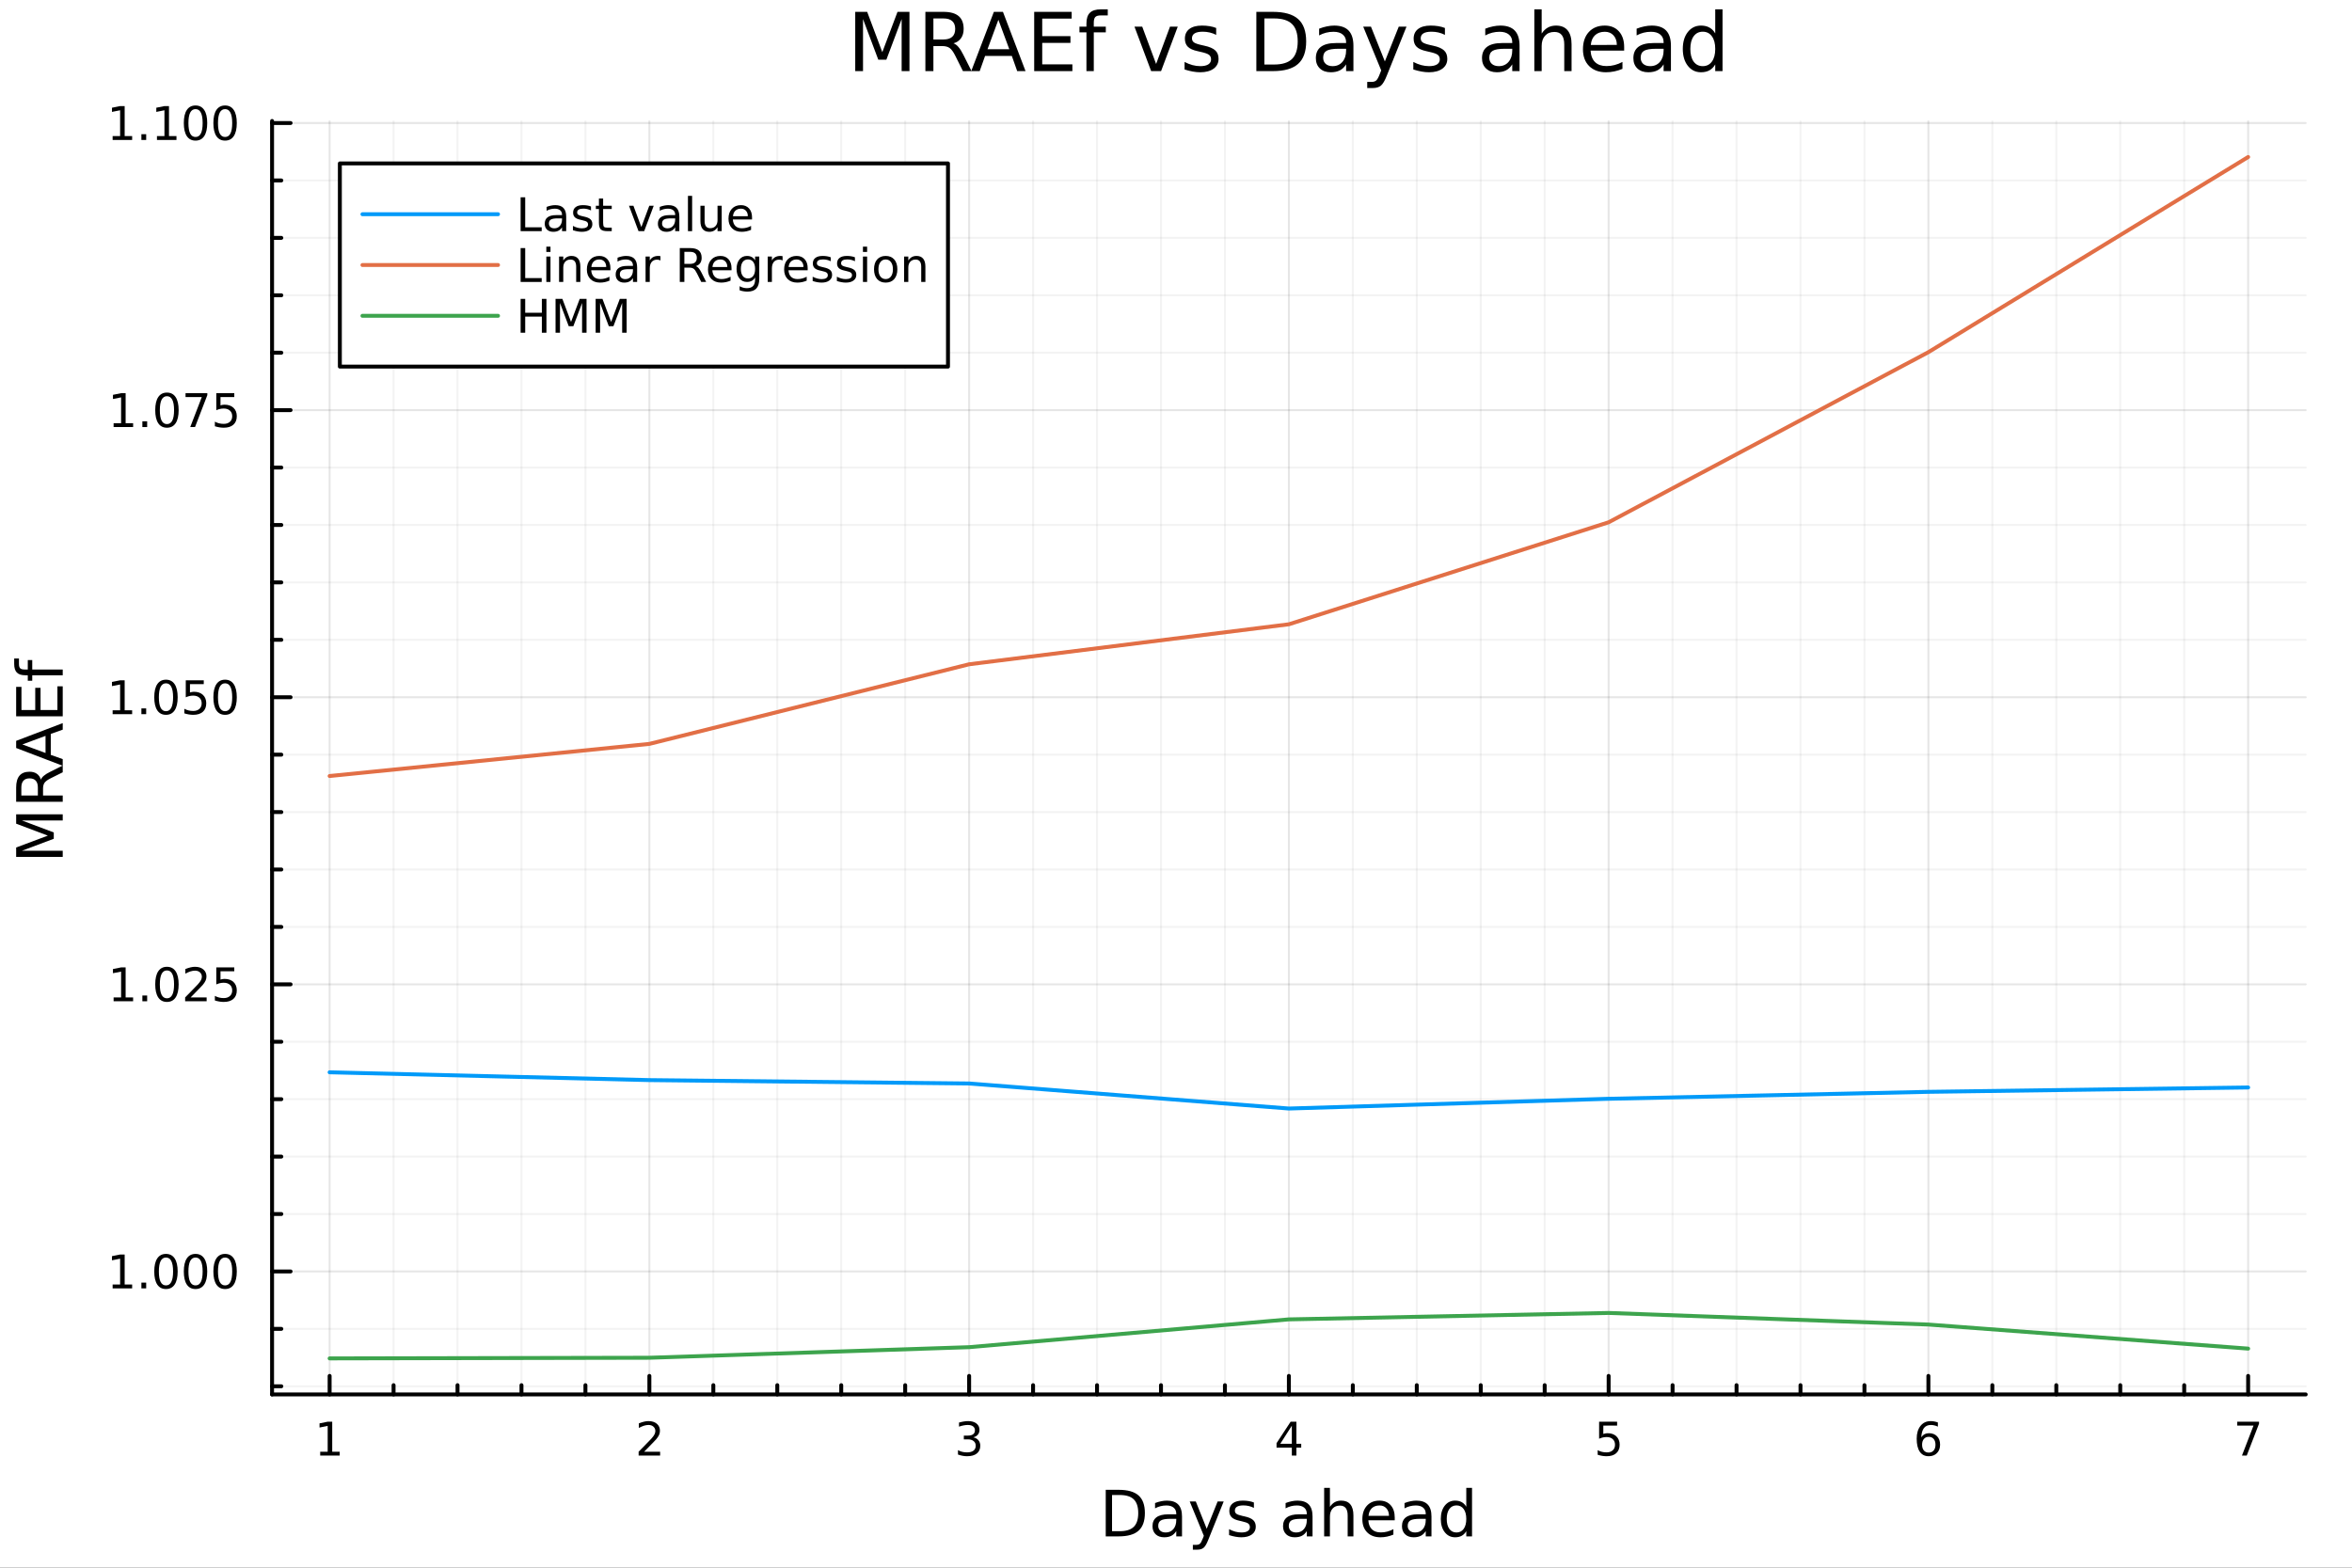 <?xml version="1.0" encoding="utf-8"?>
<svg xmlns="http://www.w3.org/2000/svg" xmlns:xlink="http://www.w3.org/1999/xlink" width="600" height="400" viewBox="0 0 2400 1600">
<rect x="0" y="0" width="2400" height="1600" fill="#333333" stroke="none"/>
<defs>
  <clipPath id="clip510">
    <rect x="0" y="0" width="2400" height="1600"/>
  </clipPath>
</defs>
<path clip-path="url(#clip510)" d="M0 1600 L2400 1600 L2400 0 L0 0  Z" fill="#ffffff" fill-rule="evenodd" fill-opacity="1"/>
<defs>
  <clipPath id="clip511">
    <rect x="480" y="0" width="1681" height="1600"/>
  </clipPath>
</defs>
<path clip-path="url(#clip510)" d="M277.621 1423.18 L2352.76 1423.18 L2352.76 123.472 L277.621 123.472  Z" fill="#ffffff" fill-rule="evenodd" fill-opacity="1"/>
<defs>
  <clipPath id="clip512">
    <rect x="277" y="123" width="2076" height="1301"/>
  </clipPath>
</defs>
<polyline clip-path="url(#clip512)" style="stroke:#000000; stroke-linecap:round; stroke-linejoin:round; stroke-width:2; stroke-opacity:0.1; fill:none" points="336.351,1423.18 336.351,123.472 "/>
<polyline clip-path="url(#clip512)" style="stroke:#000000; stroke-linecap:round; stroke-linejoin:round; stroke-width:2; stroke-opacity:0.1; fill:none" points="662.63,1423.18 662.63,123.472 "/>
<polyline clip-path="url(#clip512)" style="stroke:#000000; stroke-linecap:round; stroke-linejoin:round; stroke-width:2; stroke-opacity:0.1; fill:none" points="988.909,1423.18 988.909,123.472 "/>
<polyline clip-path="url(#clip512)" style="stroke:#000000; stroke-linecap:round; stroke-linejoin:round; stroke-width:2; stroke-opacity:0.1; fill:none" points="1315.19,1423.18 1315.19,123.472 "/>
<polyline clip-path="url(#clip512)" style="stroke:#000000; stroke-linecap:round; stroke-linejoin:round; stroke-width:2; stroke-opacity:0.1; fill:none" points="1641.47,1423.18 1641.47,123.472 "/>
<polyline clip-path="url(#clip512)" style="stroke:#000000; stroke-linecap:round; stroke-linejoin:round; stroke-width:2; stroke-opacity:0.1; fill:none" points="1967.75,1423.18 1967.75,123.472 "/>
<polyline clip-path="url(#clip512)" style="stroke:#000000; stroke-linecap:round; stroke-linejoin:round; stroke-width:2; stroke-opacity:0.1; fill:none" points="2294.03,1423.18 2294.03,123.472 "/>
<polyline clip-path="url(#clip512)" style="stroke:#000000; stroke-linecap:round; stroke-linejoin:round; stroke-width:2; stroke-opacity:0.05; fill:none" points="401.607,1423.18 401.607,123.472 "/>
<polyline clip-path="url(#clip512)" style="stroke:#000000; stroke-linecap:round; stroke-linejoin:round; stroke-width:2; stroke-opacity:0.05; fill:none" points="466.862,1423.18 466.862,123.472 "/>
<polyline clip-path="url(#clip512)" style="stroke:#000000; stroke-linecap:round; stroke-linejoin:round; stroke-width:2; stroke-opacity:0.05; fill:none" points="532.118,1423.18 532.118,123.472 "/>
<polyline clip-path="url(#clip512)" style="stroke:#000000; stroke-linecap:round; stroke-linejoin:round; stroke-width:2; stroke-opacity:0.05; fill:none" points="597.374,1423.18 597.374,123.472 "/>
<polyline clip-path="url(#clip512)" style="stroke:#000000; stroke-linecap:round; stroke-linejoin:round; stroke-width:2; stroke-opacity:0.05; fill:none" points="727.886,1423.18 727.886,123.472 "/>
<polyline clip-path="url(#clip512)" style="stroke:#000000; stroke-linecap:round; stroke-linejoin:round; stroke-width:2; stroke-opacity:0.05; fill:none" points="793.142,1423.18 793.142,123.472 "/>
<polyline clip-path="url(#clip512)" style="stroke:#000000; stroke-linecap:round; stroke-linejoin:round; stroke-width:2; stroke-opacity:0.05; fill:none" points="858.397,1423.18 858.397,123.472 "/>
<polyline clip-path="url(#clip512)" style="stroke:#000000; stroke-linecap:round; stroke-linejoin:round; stroke-width:2; stroke-opacity:0.05; fill:none" points="923.653,1423.18 923.653,123.472 "/>
<polyline clip-path="url(#clip512)" style="stroke:#000000; stroke-linecap:round; stroke-linejoin:round; stroke-width:2; stroke-opacity:0.05; fill:none" points="1054.16,1423.18 1054.16,123.472 "/>
<polyline clip-path="url(#clip512)" style="stroke:#000000; stroke-linecap:round; stroke-linejoin:round; stroke-width:2; stroke-opacity:0.05; fill:none" points="1119.42,1423.18 1119.42,123.472 "/>
<polyline clip-path="url(#clip512)" style="stroke:#000000; stroke-linecap:round; stroke-linejoin:round; stroke-width:2; stroke-opacity:0.05; fill:none" points="1184.68,1423.18 1184.68,123.472 "/>
<polyline clip-path="url(#clip512)" style="stroke:#000000; stroke-linecap:round; stroke-linejoin:round; stroke-width:2; stroke-opacity:0.05; fill:none" points="1249.93,1423.18 1249.93,123.472 "/>
<polyline clip-path="url(#clip512)" style="stroke:#000000; stroke-linecap:round; stroke-linejoin:round; stroke-width:2; stroke-opacity:0.05; fill:none" points="1380.44,1423.18 1380.44,123.472 "/>
<polyline clip-path="url(#clip512)" style="stroke:#000000; stroke-linecap:round; stroke-linejoin:round; stroke-width:2; stroke-opacity:0.05; fill:none" points="1445.7,1423.18 1445.7,123.472 "/>
<polyline clip-path="url(#clip512)" style="stroke:#000000; stroke-linecap:round; stroke-linejoin:round; stroke-width:2; stroke-opacity:0.05; fill:none" points="1510.96,1423.18 1510.96,123.472 "/>
<polyline clip-path="url(#clip512)" style="stroke:#000000; stroke-linecap:round; stroke-linejoin:round; stroke-width:2; stroke-opacity:0.05; fill:none" points="1576.21,1423.18 1576.21,123.472 "/>
<polyline clip-path="url(#clip512)" style="stroke:#000000; stroke-linecap:round; stroke-linejoin:round; stroke-width:2; stroke-opacity:0.05; fill:none" points="1706.72,1423.18 1706.72,123.472 "/>
<polyline clip-path="url(#clip512)" style="stroke:#000000; stroke-linecap:round; stroke-linejoin:round; stroke-width:2; stroke-opacity:0.05; fill:none" points="1771.98,1423.18 1771.98,123.472 "/>
<polyline clip-path="url(#clip512)" style="stroke:#000000; stroke-linecap:round; stroke-linejoin:round; stroke-width:2; stroke-opacity:0.05; fill:none" points="1837.23,1423.18 1837.23,123.472 "/>
<polyline clip-path="url(#clip512)" style="stroke:#000000; stroke-linecap:round; stroke-linejoin:round; stroke-width:2; stroke-opacity:0.05; fill:none" points="1902.49,1423.18 1902.49,123.472 "/>
<polyline clip-path="url(#clip512)" style="stroke:#000000; stroke-linecap:round; stroke-linejoin:round; stroke-width:2; stroke-opacity:0.05; fill:none" points="2033,1423.18 2033,123.472 "/>
<polyline clip-path="url(#clip512)" style="stroke:#000000; stroke-linecap:round; stroke-linejoin:round; stroke-width:2; stroke-opacity:0.05; fill:none" points="2098.26,1423.18 2098.26,123.472 "/>
<polyline clip-path="url(#clip512)" style="stroke:#000000; stroke-linecap:round; stroke-linejoin:round; stroke-width:2; stroke-opacity:0.05; fill:none" points="2163.51,1423.18 2163.51,123.472 "/>
<polyline clip-path="url(#clip512)" style="stroke:#000000; stroke-linecap:round; stroke-linejoin:round; stroke-width:2; stroke-opacity:0.05; fill:none" points="2228.77,1423.18 2228.77,123.472 "/>
<polyline clip-path="url(#clip510)" style="stroke:#000000; stroke-linecap:round; stroke-linejoin:round; stroke-width:4; stroke-opacity:1; fill:none" points="277.621,1423.18 2352.76,1423.18 "/>
<polyline clip-path="url(#clip510)" style="stroke:#000000; stroke-linecap:round; stroke-linejoin:round; stroke-width:4; stroke-opacity:1; fill:none" points="336.351,1423.18 336.351,1404.28 "/>
<polyline clip-path="url(#clip510)" style="stroke:#000000; stroke-linecap:round; stroke-linejoin:round; stroke-width:4; stroke-opacity:1; fill:none" points="662.63,1423.18 662.63,1404.28 "/>
<polyline clip-path="url(#clip510)" style="stroke:#000000; stroke-linecap:round; stroke-linejoin:round; stroke-width:4; stroke-opacity:1; fill:none" points="988.909,1423.18 988.909,1404.28 "/>
<polyline clip-path="url(#clip510)" style="stroke:#000000; stroke-linecap:round; stroke-linejoin:round; stroke-width:4; stroke-opacity:1; fill:none" points="1315.19,1423.18 1315.19,1404.28 "/>
<polyline clip-path="url(#clip510)" style="stroke:#000000; stroke-linecap:round; stroke-linejoin:round; stroke-width:4; stroke-opacity:1; fill:none" points="1641.47,1423.18 1641.47,1404.28 "/>
<polyline clip-path="url(#clip510)" style="stroke:#000000; stroke-linecap:round; stroke-linejoin:round; stroke-width:4; stroke-opacity:1; fill:none" points="1967.75,1423.18 1967.75,1404.28 "/>
<polyline clip-path="url(#clip510)" style="stroke:#000000; stroke-linecap:round; stroke-linejoin:round; stroke-width:4; stroke-opacity:1; fill:none" points="2294.03,1423.18 2294.03,1404.28 "/>
<polyline clip-path="url(#clip510)" style="stroke:#000000; stroke-linecap:round; stroke-linejoin:round; stroke-width:4; stroke-opacity:1; fill:none" points="401.607,1423.18 401.607,1413.73 "/>
<polyline clip-path="url(#clip510)" style="stroke:#000000; stroke-linecap:round; stroke-linejoin:round; stroke-width:4; stroke-opacity:1; fill:none" points="466.862,1423.18 466.862,1413.73 "/>
<polyline clip-path="url(#clip510)" style="stroke:#000000; stroke-linecap:round; stroke-linejoin:round; stroke-width:4; stroke-opacity:1; fill:none" points="532.118,1423.18 532.118,1413.73 "/>
<polyline clip-path="url(#clip510)" style="stroke:#000000; stroke-linecap:round; stroke-linejoin:round; stroke-width:4; stroke-opacity:1; fill:none" points="597.374,1423.18 597.374,1413.73 "/>
<polyline clip-path="url(#clip510)" style="stroke:#000000; stroke-linecap:round; stroke-linejoin:round; stroke-width:4; stroke-opacity:1; fill:none" points="727.886,1423.18 727.886,1413.73 "/>
<polyline clip-path="url(#clip510)" style="stroke:#000000; stroke-linecap:round; stroke-linejoin:round; stroke-width:4; stroke-opacity:1; fill:none" points="793.142,1423.18 793.142,1413.73 "/>
<polyline clip-path="url(#clip510)" style="stroke:#000000; stroke-linecap:round; stroke-linejoin:round; stroke-width:4; stroke-opacity:1; fill:none" points="858.397,1423.18 858.397,1413.73 "/>
<polyline clip-path="url(#clip510)" style="stroke:#000000; stroke-linecap:round; stroke-linejoin:round; stroke-width:4; stroke-opacity:1; fill:none" points="923.653,1423.18 923.653,1413.73 "/>
<polyline clip-path="url(#clip510)" style="stroke:#000000; stroke-linecap:round; stroke-linejoin:round; stroke-width:4; stroke-opacity:1; fill:none" points="1054.16,1423.18 1054.16,1413.73 "/>
<polyline clip-path="url(#clip510)" style="stroke:#000000; stroke-linecap:round; stroke-linejoin:round; stroke-width:4; stroke-opacity:1; fill:none" points="1119.42,1423.18 1119.42,1413.73 "/>
<polyline clip-path="url(#clip510)" style="stroke:#000000; stroke-linecap:round; stroke-linejoin:round; stroke-width:4; stroke-opacity:1; fill:none" points="1184.68,1423.18 1184.68,1413.73 "/>
<polyline clip-path="url(#clip510)" style="stroke:#000000; stroke-linecap:round; stroke-linejoin:round; stroke-width:4; stroke-opacity:1; fill:none" points="1249.93,1423.18 1249.93,1413.73 "/>
<polyline clip-path="url(#clip510)" style="stroke:#000000; stroke-linecap:round; stroke-linejoin:round; stroke-width:4; stroke-opacity:1; fill:none" points="1380.44,1423.18 1380.44,1413.73 "/>
<polyline clip-path="url(#clip510)" style="stroke:#000000; stroke-linecap:round; stroke-linejoin:round; stroke-width:4; stroke-opacity:1; fill:none" points="1445.7,1423.18 1445.7,1413.73 "/>
<polyline clip-path="url(#clip510)" style="stroke:#000000; stroke-linecap:round; stroke-linejoin:round; stroke-width:4; stroke-opacity:1; fill:none" points="1510.96,1423.18 1510.96,1413.73 "/>
<polyline clip-path="url(#clip510)" style="stroke:#000000; stroke-linecap:round; stroke-linejoin:round; stroke-width:4; stroke-opacity:1; fill:none" points="1576.21,1423.18 1576.21,1413.73 "/>
<polyline clip-path="url(#clip510)" style="stroke:#000000; stroke-linecap:round; stroke-linejoin:round; stroke-width:4; stroke-opacity:1; fill:none" points="1706.72,1423.18 1706.72,1413.73 "/>
<polyline clip-path="url(#clip510)" style="stroke:#000000; stroke-linecap:round; stroke-linejoin:round; stroke-width:4; stroke-opacity:1; fill:none" points="1771.98,1423.18 1771.98,1413.73 "/>
<polyline clip-path="url(#clip510)" style="stroke:#000000; stroke-linecap:round; stroke-linejoin:round; stroke-width:4; stroke-opacity:1; fill:none" points="1837.23,1423.18 1837.23,1413.73 "/>
<polyline clip-path="url(#clip510)" style="stroke:#000000; stroke-linecap:round; stroke-linejoin:round; stroke-width:4; stroke-opacity:1; fill:none" points="1902.49,1423.18 1902.49,1413.73 "/>
<polyline clip-path="url(#clip510)" style="stroke:#000000; stroke-linecap:round; stroke-linejoin:round; stroke-width:4; stroke-opacity:1; fill:none" points="2033,1423.18 2033,1413.73 "/>
<polyline clip-path="url(#clip510)" style="stroke:#000000; stroke-linecap:round; stroke-linejoin:round; stroke-width:4; stroke-opacity:1; fill:none" points="2098.26,1423.18 2098.26,1413.73 "/>
<polyline clip-path="url(#clip510)" style="stroke:#000000; stroke-linecap:round; stroke-linejoin:round; stroke-width:4; stroke-opacity:1; fill:none" points="2163.51,1423.18 2163.51,1413.73 "/>
<polyline clip-path="url(#clip510)" style="stroke:#000000; stroke-linecap:round; stroke-linejoin:round; stroke-width:4; stroke-opacity:1; fill:none" points="2228.77,1423.18 2228.77,1413.73 "/>
<path clip-path="url(#clip510)" d="M326.733 1481.64 L334.372 1481.64 L334.372 1455.28 L326.062 1456.95 L326.062 1452.69 L334.325 1451.02 L339.001 1451.02 L339.001 1481.64 L346.64 1481.64 L346.64 1485.58 L326.733 1485.58 L326.733 1481.64 Z" fill="#000000" fill-rule="nonzero" fill-opacity="1" /><path clip-path="url(#clip510)" d="M657.283 1481.64 L673.602 1481.64 L673.602 1485.58 L651.658 1485.58 L651.658 1481.64 Q654.32 1478.89 658.903 1474.26 Q663.51 1469.61 664.69 1468.27 Q666.936 1465.74 667.815 1464.01 Q668.718 1462.25 668.718 1460.56 Q668.718 1457.8 666.773 1456.07 Q664.852 1454.33 661.75 1454.33 Q659.551 1454.33 657.098 1455.09 Q654.667 1455.86 651.889 1457.41 L651.889 1452.69 Q654.713 1451.55 657.167 1450.97 Q659.621 1450.39 661.658 1450.39 Q667.028 1450.39 670.223 1453.08 Q673.417 1455.77 673.417 1460.26 Q673.417 1462.39 672.607 1464.31 Q671.82 1466.2 669.713 1468.8 Q669.135 1469.47 666.033 1472.69 Q662.931 1475.88 657.283 1481.64 Z" fill="#000000" fill-rule="nonzero" fill-opacity="1" /><path clip-path="url(#clip510)" d="M993.157 1466.95 Q996.513 1467.66 998.388 1469.93 Q1000.29 1472.2 1000.29 1475.53 Q1000.29 1480.65 996.768 1483.45 Q993.249 1486.25 986.768 1486.25 Q984.592 1486.25 982.277 1485.81 Q979.986 1485.39 977.532 1484.54 L977.532 1480.02 Q979.476 1481.16 981.791 1481.74 Q984.106 1482.32 986.629 1482.32 Q991.027 1482.32 993.319 1480.58 Q995.634 1478.84 995.634 1475.53 Q995.634 1472.48 993.481 1470.77 Q991.351 1469.03 987.532 1469.03 L983.504 1469.03 L983.504 1465.19 L987.717 1465.19 Q991.166 1465.19 992.995 1463.82 Q994.823 1462.43 994.823 1459.84 Q994.823 1457.18 992.925 1455.77 Q991.05 1454.33 987.532 1454.33 Q985.611 1454.33 983.411 1454.75 Q981.212 1455.16 978.574 1456.04 L978.574 1451.88 Q981.236 1451.14 983.55 1450.77 Q985.888 1450.39 987.948 1450.39 Q993.273 1450.39 996.374 1452.83 Q999.476 1455.23 999.476 1459.35 Q999.476 1462.22 997.833 1464.21 Q996.189 1466.18 993.157 1466.95 Z" fill="#000000" fill-rule="nonzero" fill-opacity="1" /><path clip-path="url(#clip510)" d="M1318.2 1455.09 L1306.39 1473.54 L1318.2 1473.54 L1318.2 1455.09 M1316.97 1451.02 L1322.85 1451.02 L1322.85 1473.54 L1327.78 1473.54 L1327.78 1477.43 L1322.85 1477.43 L1322.85 1485.58 L1318.2 1485.58 L1318.2 1477.43 L1302.6 1477.43 L1302.6 1472.92 L1316.97 1451.02 Z" fill="#000000" fill-rule="nonzero" fill-opacity="1" /><path clip-path="url(#clip510)" d="M1631.75 1451.02 L1650.1 1451.02 L1650.1 1454.96 L1636.03 1454.96 L1636.03 1463.43 Q1637.05 1463.08 1638.06 1462.92 Q1639.08 1462.73 1640.1 1462.73 Q1645.89 1462.73 1649.27 1465.9 Q1652.65 1469.08 1652.65 1474.49 Q1652.65 1480.07 1649.18 1483.17 Q1645.7 1486.25 1639.38 1486.25 Q1637.21 1486.25 1634.94 1485.88 Q1632.69 1485.51 1630.29 1484.77 L1630.29 1480.07 Q1632.37 1481.2 1634.59 1481.76 Q1636.81 1482.32 1639.29 1482.32 Q1643.3 1482.32 1645.63 1480.21 Q1647.97 1478.1 1647.97 1474.49 Q1647.97 1470.88 1645.63 1468.77 Q1643.3 1466.67 1639.29 1466.67 Q1637.42 1466.67 1635.54 1467.08 Q1633.69 1467.5 1631.75 1468.38 L1631.75 1451.02 Z" fill="#000000" fill-rule="nonzero" fill-opacity="1" /><path clip-path="url(#clip510)" d="M1968.15 1466.44 Q1965 1466.44 1963.15 1468.59 Q1961.32 1470.74 1961.32 1474.49 Q1961.32 1478.22 1963.15 1480.39 Q1965 1482.55 1968.15 1482.55 Q1971.3 1482.55 1973.13 1480.39 Q1974.98 1478.22 1974.98 1474.49 Q1974.98 1470.74 1973.13 1468.59 Q1971.3 1466.44 1968.15 1466.44 M1977.43 1451.78 L1977.43 1456.04 Q1975.67 1455.21 1973.87 1454.77 Q1972.09 1454.33 1970.33 1454.33 Q1965.7 1454.33 1963.24 1457.45 Q1960.81 1460.58 1960.47 1466.9 Q1961.83 1464.89 1963.89 1463.82 Q1965.95 1462.73 1968.43 1462.73 Q1973.64 1462.73 1976.65 1465.9 Q1979.68 1469.05 1979.68 1474.49 Q1979.68 1479.82 1976.53 1483.03 Q1973.38 1486.25 1968.15 1486.25 Q1962.16 1486.25 1958.98 1481.67 Q1955.81 1477.06 1955.81 1468.33 Q1955.81 1460.14 1959.7 1455.28 Q1963.59 1450.39 1970.14 1450.39 Q1971.9 1450.39 1973.68 1450.74 Q1975.49 1451.09 1977.43 1451.78 Z" fill="#000000" fill-rule="nonzero" fill-opacity="1" /><path clip-path="url(#clip510)" d="M2282.91 1451.02 L2305.14 1451.02 L2305.14 1453.01 L2292.59 1485.58 L2287.71 1485.58 L2299.51 1454.96 L2282.91 1454.96 L2282.91 1451.02 Z" fill="#000000" fill-rule="nonzero" fill-opacity="1" /><path clip-path="url(#clip510)" d="M1134.74 1525.81 L1134.74 1562.76 L1142.5 1562.76 Q1152.34 1562.76 1156.89 1558.3 Q1161.47 1553.85 1161.47 1544.24 Q1161.47 1534.69 1156.89 1530.26 Q1152.34 1525.81 1142.5 1525.81 L1134.74 1525.81 M1128.31 1520.52 L1141.52 1520.52 Q1155.33 1520.52 1161.79 1526.28 Q1168.25 1532.01 1168.25 1544.24 Q1168.25 1556.52 1161.76 1562.28 Q1155.27 1568.04 1141.52 1568.04 L1128.31 1568.04 L1128.31 1520.52 Z" fill="#000000" fill-rule="nonzero" fill-opacity="1" /><path clip-path="url(#clip510)" d="M1194.45 1550.12 Q1187.35 1550.12 1184.61 1551.75 Q1181.87 1553.37 1181.87 1557.29 Q1181.87 1560.4 1183.91 1562.25 Q1185.98 1564.07 1189.51 1564.07 Q1194.38 1564.07 1197.31 1560.63 Q1200.27 1557.16 1200.27 1551.43 L1200.27 1550.12 L1194.45 1550.12 M1206.13 1547.71 L1206.13 1568.04 L1200.27 1568.04 L1200.27 1562.63 Q1198.27 1565.88 1195.27 1567.44 Q1192.28 1568.97 1187.95 1568.97 Q1182.48 1568.97 1179.23 1565.91 Q1176.02 1562.82 1176.02 1557.67 Q1176.02 1551.65 1180.03 1548.6 Q1184.07 1545.54 1192.06 1545.54 L1200.27 1545.54 L1200.27 1544.97 Q1200.27 1540.93 1197.6 1538.73 Q1194.96 1536.5 1190.15 1536.5 Q1187.09 1536.5 1184.2 1537.23 Q1181.3 1537.97 1178.63 1539.43 L1178.63 1534.02 Q1181.84 1532.78 1184.87 1532.17 Q1187.89 1531.54 1190.75 1531.54 Q1198.49 1531.54 1202.31 1535.55 Q1206.13 1539.56 1206.13 1547.71 Z" fill="#000000" fill-rule="nonzero" fill-opacity="1" /><path clip-path="url(#clip510)" d="M1233.02 1571.35 Q1230.54 1577.72 1228.18 1579.66 Q1225.83 1581.6 1221.88 1581.6 L1217.2 1581.6 L1217.2 1576.7 L1220.64 1576.7 Q1223.06 1576.7 1224.4 1575.56 Q1225.73 1574.41 1227.36 1570.14 L1228.41 1567.47 L1213.99 1532.4 L1220.2 1532.4 L1231.34 1560.28 L1242.48 1532.4 L1248.68 1532.4 L1233.02 1571.35 Z" fill="#000000" fill-rule="nonzero" fill-opacity="1" /><path clip-path="url(#clip510)" d="M1279.49 1533.45 L1279.49 1538.98 Q1277.01 1537.71 1274.34 1537.07 Q1271.66 1536.44 1268.8 1536.44 Q1264.44 1536.44 1262.24 1537.77 Q1260.08 1539.11 1260.08 1541.79 Q1260.08 1543.82 1261.64 1545 Q1263.2 1546.15 1267.91 1547.2 L1269.91 1547.64 Q1276.15 1548.98 1278.76 1551.43 Q1281.4 1553.85 1281.4 1558.21 Q1281.4 1563.17 1277.46 1566.07 Q1273.54 1568.97 1266.67 1568.97 Q1263.8 1568.97 1260.68 1568.39 Q1257.59 1567.85 1254.16 1566.74 L1254.16 1560.69 Q1257.4 1562.38 1260.55 1563.24 Q1263.71 1564.07 1266.79 1564.07 Q1270.93 1564.07 1273.16 1562.66 Q1275.39 1561.23 1275.39 1558.65 Q1275.39 1556.27 1273.76 1554.99 Q1272.17 1553.72 1266.73 1552.54 L1264.69 1552.07 Q1259.25 1550.92 1256.83 1548.56 Q1254.41 1546.18 1254.41 1542.04 Q1254.41 1537.01 1257.98 1534.27 Q1261.54 1531.54 1268.1 1531.54 Q1271.34 1531.54 1274.21 1532.01 Q1277.07 1532.49 1279.49 1533.45 Z" fill="#000000" fill-rule="nonzero" fill-opacity="1" /><path clip-path="url(#clip510)" d="M1327.65 1550.12 Q1320.55 1550.12 1317.81 1551.75 Q1315.08 1553.37 1315.08 1557.29 Q1315.08 1560.4 1317.11 1562.25 Q1319.18 1564.07 1322.72 1564.07 Q1327.59 1564.07 1330.51 1560.63 Q1333.47 1557.16 1333.47 1551.43 L1333.47 1550.12 L1327.65 1550.12 M1339.33 1547.71 L1339.33 1568.04 L1333.47 1568.04 L1333.47 1562.63 Q1331.47 1565.88 1328.48 1567.44 Q1325.48 1568.97 1321.16 1568.97 Q1315.68 1568.97 1312.44 1565.91 Q1309.22 1562.82 1309.22 1557.67 Q1309.22 1551.65 1313.23 1548.6 Q1317.27 1545.54 1325.26 1545.54 L1333.47 1545.54 L1333.47 1544.97 Q1333.47 1540.93 1330.8 1538.73 Q1328.16 1536.5 1323.35 1536.5 Q1320.3 1536.5 1317.4 1537.23 Q1314.5 1537.97 1311.83 1539.43 L1311.83 1534.02 Q1315.05 1532.78 1318.07 1532.17 Q1321.09 1531.54 1323.96 1531.54 Q1331.69 1531.54 1335.51 1535.55 Q1339.33 1539.56 1339.33 1547.71 Z" fill="#000000" fill-rule="nonzero" fill-opacity="1" /><path clip-path="url(#clip510)" d="M1381.03 1546.53 L1381.03 1568.04 L1375.17 1568.04 L1375.17 1546.72 Q1375.17 1541.66 1373.2 1539.14 Q1371.22 1536.63 1367.28 1536.63 Q1362.53 1536.63 1359.8 1539.65 Q1357.06 1542.68 1357.06 1547.9 L1357.06 1568.04 L1351.17 1568.04 L1351.17 1518.52 L1357.06 1518.52 L1357.06 1537.93 Q1359.16 1534.72 1361.99 1533.13 Q1364.86 1531.54 1368.58 1531.54 Q1374.72 1531.54 1377.87 1535.36 Q1381.03 1539.14 1381.03 1546.53 Z" fill="#000000" fill-rule="nonzero" fill-opacity="1" /><path clip-path="url(#clip510)" d="M1423.2 1548.76 L1423.2 1551.62 L1396.27 1551.62 Q1396.65 1557.67 1399.9 1560.85 Q1403.18 1564 1409 1564 Q1412.38 1564 1415.53 1563.17 Q1418.71 1562.35 1421.83 1560.69 L1421.83 1566.23 Q1418.68 1567.57 1415.37 1568.27 Q1412.06 1568.97 1408.65 1568.97 Q1400.12 1568.97 1395.13 1564 Q1390.16 1559.04 1390.16 1550.57 Q1390.16 1541.82 1394.87 1536.69 Q1399.61 1531.54 1407.63 1531.54 Q1414.83 1531.54 1419 1536.18 Q1423.2 1540.8 1423.2 1548.76 M1417.34 1547.04 Q1417.28 1542.23 1414.64 1539.37 Q1412.03 1536.5 1407.7 1536.5 Q1402.8 1536.5 1399.84 1539.27 Q1396.91 1542.04 1396.46 1547.07 L1417.34 1547.04 Z" fill="#000000" fill-rule="nonzero" fill-opacity="1" /><path clip-path="url(#clip510)" d="M1449.01 1550.12 Q1441.91 1550.12 1439.18 1551.75 Q1436.44 1553.37 1436.44 1557.29 Q1436.44 1560.4 1438.48 1562.25 Q1440.54 1564.07 1444.08 1564.07 Q1448.95 1564.07 1451.88 1560.63 Q1454.84 1557.16 1454.84 1551.43 L1454.84 1550.12 L1449.01 1550.12 M1460.69 1547.71 L1460.69 1568.04 L1454.84 1568.04 L1454.84 1562.63 Q1452.83 1565.88 1449.84 1567.44 Q1446.85 1568.97 1442.52 1568.97 Q1437.04 1568.97 1433.8 1565.91 Q1430.58 1562.82 1430.58 1557.67 Q1430.58 1551.65 1434.59 1548.6 Q1438.64 1545.54 1446.62 1545.54 L1454.84 1545.54 L1454.84 1544.97 Q1454.84 1540.93 1452.16 1538.73 Q1449.52 1536.5 1444.71 1536.5 Q1441.66 1536.5 1438.76 1537.23 Q1435.87 1537.97 1433.19 1539.43 L1433.19 1534.02 Q1436.41 1532.78 1439.43 1532.17 Q1442.45 1531.54 1445.32 1531.54 Q1453.05 1531.54 1456.87 1535.55 Q1460.69 1539.56 1460.69 1547.71 Z" fill="#000000" fill-rule="nonzero" fill-opacity="1" /><path clip-path="url(#clip510)" d="M1496.21 1537.81 L1496.21 1518.52 L1502.07 1518.52 L1502.07 1568.04 L1496.21 1568.04 L1496.21 1562.7 Q1494.37 1565.88 1491.53 1567.44 Q1488.73 1568.97 1484.79 1568.97 Q1478.33 1568.97 1474.25 1563.81 Q1470.21 1558.65 1470.21 1550.25 Q1470.21 1541.85 1474.25 1536.69 Q1478.33 1531.54 1484.79 1531.54 Q1488.73 1531.54 1491.53 1533.1 Q1494.37 1534.62 1496.21 1537.81 M1476.26 1550.25 Q1476.26 1556.71 1478.9 1560.4 Q1481.57 1564.07 1486.22 1564.07 Q1490.87 1564.07 1493.54 1560.4 Q1496.21 1556.71 1496.21 1550.25 Q1496.21 1543.79 1493.54 1540.13 Q1490.87 1536.44 1486.22 1536.44 Q1481.57 1536.44 1478.9 1540.13 Q1476.26 1543.79 1476.26 1550.25 Z" fill="#000000" fill-rule="nonzero" fill-opacity="1" /><polyline clip-path="url(#clip512)" style="stroke:#000000; stroke-linecap:round; stroke-linejoin:round; stroke-width:2; stroke-opacity:0.1; fill:none" points="277.621,1297.65 2352.76,1297.65 "/>
<polyline clip-path="url(#clip512)" style="stroke:#000000; stroke-linecap:round; stroke-linejoin:round; stroke-width:2; stroke-opacity:0.1; fill:none" points="277.621,1004.63 2352.76,1004.63 "/>
<polyline clip-path="url(#clip512)" style="stroke:#000000; stroke-linecap:round; stroke-linejoin:round; stroke-width:2; stroke-opacity:0.1; fill:none" points="277.621,711.606 2352.76,711.606 "/>
<polyline clip-path="url(#clip512)" style="stroke:#000000; stroke-linecap:round; stroke-linejoin:round; stroke-width:2; stroke-opacity:0.1; fill:none" points="277.621,418.584 2352.76,418.584 "/>
<polyline clip-path="url(#clip512)" style="stroke:#000000; stroke-linecap:round; stroke-linejoin:round; stroke-width:2; stroke-opacity:0.1; fill:none" points="277.621,125.561 2352.76,125.561 "/>
<polyline clip-path="url(#clip512)" style="stroke:#000000; stroke-linecap:round; stroke-linejoin:round; stroke-width:2; stroke-opacity:0.05; fill:none" points="277.621,1414.86 2352.76,1414.86 "/>
<polyline clip-path="url(#clip512)" style="stroke:#000000; stroke-linecap:round; stroke-linejoin:round; stroke-width:2; stroke-opacity:0.05; fill:none" points="277.621,1356.26 2352.76,1356.26 "/>
<polyline clip-path="url(#clip512)" style="stroke:#000000; stroke-linecap:round; stroke-linejoin:round; stroke-width:2; stroke-opacity:0.05; fill:none" points="277.621,1239.05 2352.76,1239.05 "/>
<polyline clip-path="url(#clip512)" style="stroke:#000000; stroke-linecap:round; stroke-linejoin:round; stroke-width:2; stroke-opacity:0.05; fill:none" points="277.621,1180.44 2352.76,1180.44 "/>
<polyline clip-path="url(#clip512)" style="stroke:#000000; stroke-linecap:round; stroke-linejoin:round; stroke-width:2; stroke-opacity:0.05; fill:none" points="277.621,1121.84 2352.76,1121.84 "/>
<polyline clip-path="url(#clip512)" style="stroke:#000000; stroke-linecap:round; stroke-linejoin:round; stroke-width:2; stroke-opacity:0.05; fill:none" points="277.621,1063.23 2352.76,1063.23 "/>
<polyline clip-path="url(#clip512)" style="stroke:#000000; stroke-linecap:round; stroke-linejoin:round; stroke-width:2; stroke-opacity:0.05; fill:none" points="277.621,946.024 2352.76,946.024 "/>
<polyline clip-path="url(#clip512)" style="stroke:#000000; stroke-linecap:round; stroke-linejoin:round; stroke-width:2; stroke-opacity:0.05; fill:none" points="277.621,887.42 2352.76,887.42 "/>
<polyline clip-path="url(#clip512)" style="stroke:#000000; stroke-linecap:round; stroke-linejoin:round; stroke-width:2; stroke-opacity:0.05; fill:none" points="277.621,828.815 2352.76,828.815 "/>
<polyline clip-path="url(#clip512)" style="stroke:#000000; stroke-linecap:round; stroke-linejoin:round; stroke-width:2; stroke-opacity:0.05; fill:none" points="277.621,770.211 2352.76,770.211 "/>
<polyline clip-path="url(#clip512)" style="stroke:#000000; stroke-linecap:round; stroke-linejoin:round; stroke-width:2; stroke-opacity:0.05; fill:none" points="277.621,653.002 2352.76,653.002 "/>
<polyline clip-path="url(#clip512)" style="stroke:#000000; stroke-linecap:round; stroke-linejoin:round; stroke-width:2; stroke-opacity:0.05; fill:none" points="277.621,594.397 2352.76,594.397 "/>
<polyline clip-path="url(#clip512)" style="stroke:#000000; stroke-linecap:round; stroke-linejoin:round; stroke-width:2; stroke-opacity:0.05; fill:none" points="277.621,535.793 2352.76,535.793 "/>
<polyline clip-path="url(#clip512)" style="stroke:#000000; stroke-linecap:round; stroke-linejoin:round; stroke-width:2; stroke-opacity:0.05; fill:none" points="277.621,477.188 2352.76,477.188 "/>
<polyline clip-path="url(#clip512)" style="stroke:#000000; stroke-linecap:round; stroke-linejoin:round; stroke-width:2; stroke-opacity:0.05; fill:none" points="277.621,359.979 2352.76,359.979 "/>
<polyline clip-path="url(#clip512)" style="stroke:#000000; stroke-linecap:round; stroke-linejoin:round; stroke-width:2; stroke-opacity:0.05; fill:none" points="277.621,301.375 2352.76,301.375 "/>
<polyline clip-path="url(#clip512)" style="stroke:#000000; stroke-linecap:round; stroke-linejoin:round; stroke-width:2; stroke-opacity:0.05; fill:none" points="277.621,242.77 2352.76,242.77 "/>
<polyline clip-path="url(#clip512)" style="stroke:#000000; stroke-linecap:round; stroke-linejoin:round; stroke-width:2; stroke-opacity:0.05; fill:none" points="277.621,184.166 2352.76,184.166 "/>
<polyline clip-path="url(#clip510)" style="stroke:#000000; stroke-linecap:round; stroke-linejoin:round; stroke-width:4; stroke-opacity:1; fill:none" points="277.621,1423.18 277.621,123.472 "/>
<polyline clip-path="url(#clip510)" style="stroke:#000000; stroke-linecap:round; stroke-linejoin:round; stroke-width:4; stroke-opacity:1; fill:none" points="277.621,1297.65 296.518,1297.65 "/>
<polyline clip-path="url(#clip510)" style="stroke:#000000; stroke-linecap:round; stroke-linejoin:round; stroke-width:4; stroke-opacity:1; fill:none" points="277.621,1004.63 296.518,1004.63 "/>
<polyline clip-path="url(#clip510)" style="stroke:#000000; stroke-linecap:round; stroke-linejoin:round; stroke-width:4; stroke-opacity:1; fill:none" points="277.621,711.606 296.518,711.606 "/>
<polyline clip-path="url(#clip510)" style="stroke:#000000; stroke-linecap:round; stroke-linejoin:round; stroke-width:4; stroke-opacity:1; fill:none" points="277.621,418.584 296.518,418.584 "/>
<polyline clip-path="url(#clip510)" style="stroke:#000000; stroke-linecap:round; stroke-linejoin:round; stroke-width:4; stroke-opacity:1; fill:none" points="277.621,125.561 296.518,125.561 "/>
<polyline clip-path="url(#clip510)" style="stroke:#000000; stroke-linecap:round; stroke-linejoin:round; stroke-width:4; stroke-opacity:1; fill:none" points="277.621,1414.86 287.069,1414.86 "/>
<polyline clip-path="url(#clip510)" style="stroke:#000000; stroke-linecap:round; stroke-linejoin:round; stroke-width:4; stroke-opacity:1; fill:none" points="277.621,1356.26 287.069,1356.26 "/>
<polyline clip-path="url(#clip510)" style="stroke:#000000; stroke-linecap:round; stroke-linejoin:round; stroke-width:4; stroke-opacity:1; fill:none" points="277.621,1239.05 287.069,1239.05 "/>
<polyline clip-path="url(#clip510)" style="stroke:#000000; stroke-linecap:round; stroke-linejoin:round; stroke-width:4; stroke-opacity:1; fill:none" points="277.621,1180.44 287.069,1180.44 "/>
<polyline clip-path="url(#clip510)" style="stroke:#000000; stroke-linecap:round; stroke-linejoin:round; stroke-width:4; stroke-opacity:1; fill:none" points="277.621,1121.84 287.069,1121.84 "/>
<polyline clip-path="url(#clip510)" style="stroke:#000000; stroke-linecap:round; stroke-linejoin:round; stroke-width:4; stroke-opacity:1; fill:none" points="277.621,1063.23 287.069,1063.23 "/>
<polyline clip-path="url(#clip510)" style="stroke:#000000; stroke-linecap:round; stroke-linejoin:round; stroke-width:4; stroke-opacity:1; fill:none" points="277.621,946.024 287.069,946.024 "/>
<polyline clip-path="url(#clip510)" style="stroke:#000000; stroke-linecap:round; stroke-linejoin:round; stroke-width:4; stroke-opacity:1; fill:none" points="277.621,887.42 287.069,887.42 "/>
<polyline clip-path="url(#clip510)" style="stroke:#000000; stroke-linecap:round; stroke-linejoin:round; stroke-width:4; stroke-opacity:1; fill:none" points="277.621,828.815 287.069,828.815 "/>
<polyline clip-path="url(#clip510)" style="stroke:#000000; stroke-linecap:round; stroke-linejoin:round; stroke-width:4; stroke-opacity:1; fill:none" points="277.621,770.211 287.069,770.211 "/>
<polyline clip-path="url(#clip510)" style="stroke:#000000; stroke-linecap:round; stroke-linejoin:round; stroke-width:4; stroke-opacity:1; fill:none" points="277.621,653.002 287.069,653.002 "/>
<polyline clip-path="url(#clip510)" style="stroke:#000000; stroke-linecap:round; stroke-linejoin:round; stroke-width:4; stroke-opacity:1; fill:none" points="277.621,594.397 287.069,594.397 "/>
<polyline clip-path="url(#clip510)" style="stroke:#000000; stroke-linecap:round; stroke-linejoin:round; stroke-width:4; stroke-opacity:1; fill:none" points="277.621,535.793 287.069,535.793 "/>
<polyline clip-path="url(#clip510)" style="stroke:#000000; stroke-linecap:round; stroke-linejoin:round; stroke-width:4; stroke-opacity:1; fill:none" points="277.621,477.188 287.069,477.188 "/>
<polyline clip-path="url(#clip510)" style="stroke:#000000; stroke-linecap:round; stroke-linejoin:round; stroke-width:4; stroke-opacity:1; fill:none" points="277.621,359.979 287.069,359.979 "/>
<polyline clip-path="url(#clip510)" style="stroke:#000000; stroke-linecap:round; stroke-linejoin:round; stroke-width:4; stroke-opacity:1; fill:none" points="277.621,301.375 287.069,301.375 "/>
<polyline clip-path="url(#clip510)" style="stroke:#000000; stroke-linecap:round; stroke-linejoin:round; stroke-width:4; stroke-opacity:1; fill:none" points="277.621,242.77 287.069,242.77 "/>
<polyline clip-path="url(#clip510)" style="stroke:#000000; stroke-linecap:round; stroke-linejoin:round; stroke-width:4; stroke-opacity:1; fill:none" points="277.621,184.166 287.069,184.166 "/>
<path clip-path="url(#clip510)" d="M114.931 1311 L122.57 1311 L122.57 1284.63 L114.26 1286.3 L114.26 1282.04 L122.524 1280.37 L127.2 1280.37 L127.2 1311 L134.839 1311 L134.839 1314.93 L114.931 1314.93 L114.931 1311 Z" fill="#000000" fill-rule="nonzero" fill-opacity="1" /><path clip-path="url(#clip510)" d="M144.283 1309.05 L149.167 1309.05 L149.167 1314.93 L144.283 1314.93 L144.283 1309.05 Z" fill="#000000" fill-rule="nonzero" fill-opacity="1" /><path clip-path="url(#clip510)" d="M169.352 1283.45 Q165.741 1283.45 163.913 1287.01 Q162.107 1290.56 162.107 1297.69 Q162.107 1304.79 163.913 1308.36 Q165.741 1311.9 169.352 1311.9 Q172.987 1311.9 174.792 1308.36 Q176.621 1304.79 176.621 1297.69 Q176.621 1290.56 174.792 1287.01 Q172.987 1283.45 169.352 1283.45 M169.352 1279.75 Q175.163 1279.75 178.218 1284.35 Q181.297 1288.94 181.297 1297.69 Q181.297 1306.41 178.218 1311.02 Q175.163 1315.6 169.352 1315.6 Q163.542 1315.6 160.464 1311.02 Q157.408 1306.41 157.408 1297.69 Q157.408 1288.94 160.464 1284.35 Q163.542 1279.75 169.352 1279.75 Z" fill="#000000" fill-rule="nonzero" fill-opacity="1" /><path clip-path="url(#clip510)" d="M199.514 1283.45 Q195.903 1283.45 194.075 1287.01 Q192.269 1290.56 192.269 1297.69 Q192.269 1304.79 194.075 1308.36 Q195.903 1311.9 199.514 1311.9 Q203.149 1311.9 204.954 1308.36 Q206.783 1304.79 206.783 1297.69 Q206.783 1290.56 204.954 1287.01 Q203.149 1283.45 199.514 1283.45 M199.514 1279.75 Q205.324 1279.75 208.38 1284.35 Q211.459 1288.94 211.459 1297.69 Q211.459 1306.41 208.38 1311.02 Q205.324 1315.6 199.514 1315.6 Q193.704 1315.6 190.625 1311.02 Q187.57 1306.41 187.57 1297.69 Q187.57 1288.94 190.625 1284.35 Q193.704 1279.75 199.514 1279.75 Z" fill="#000000" fill-rule="nonzero" fill-opacity="1" /><path clip-path="url(#clip510)" d="M229.676 1283.45 Q226.065 1283.45 224.236 1287.01 Q222.431 1290.56 222.431 1297.69 Q222.431 1304.79 224.236 1308.36 Q226.065 1311.9 229.676 1311.9 Q233.31 1311.9 235.116 1308.36 Q236.945 1304.79 236.945 1297.69 Q236.945 1290.56 235.116 1287.01 Q233.31 1283.45 229.676 1283.45 M229.676 1279.75 Q235.486 1279.75 238.542 1284.35 Q241.621 1288.94 241.621 1297.69 Q241.621 1306.41 238.542 1311.02 Q235.486 1315.6 229.676 1315.6 Q223.866 1315.6 220.787 1311.02 Q217.732 1306.41 217.732 1297.69 Q217.732 1288.94 220.787 1284.35 Q223.866 1279.75 229.676 1279.75 Z" fill="#000000" fill-rule="nonzero" fill-opacity="1" /><path clip-path="url(#clip510)" d="M115.927 1017.97 L123.566 1017.97 L123.566 991.608 L115.256 993.275 L115.256 989.016 L123.519 987.349 L128.195 987.349 L128.195 1017.97 L135.834 1017.97 L135.834 1021.91 L115.927 1021.91 L115.927 1017.97 Z" fill="#000000" fill-rule="nonzero" fill-opacity="1" /><path clip-path="url(#clip510)" d="M145.279 1016.03 L150.163 1016.03 L150.163 1021.91 L145.279 1021.91 L145.279 1016.03 Z" fill="#000000" fill-rule="nonzero" fill-opacity="1" /><path clip-path="url(#clip510)" d="M170.348 990.428 Q166.737 990.428 164.908 993.992 Q163.102 997.534 163.102 1004.66 Q163.102 1011.77 164.908 1015.33 Q166.737 1018.88 170.348 1018.88 Q173.982 1018.88 175.788 1015.33 Q177.616 1011.77 177.616 1004.66 Q177.616 997.534 175.788 993.992 Q173.982 990.428 170.348 990.428 M170.348 986.724 Q176.158 986.724 179.214 991.33 Q182.292 995.914 182.292 1004.66 Q182.292 1013.39 179.214 1018 Q176.158 1022.58 170.348 1022.58 Q164.538 1022.58 161.459 1018 Q158.403 1013.39 158.403 1004.66 Q158.403 995.914 161.459 991.33 Q164.538 986.724 170.348 986.724 Z" fill="#000000" fill-rule="nonzero" fill-opacity="1" /><path clip-path="url(#clip510)" d="M194.538 1017.97 L210.857 1017.97 L210.857 1021.91 L188.913 1021.91 L188.913 1017.97 Q191.575 1015.22 196.158 1010.59 Q200.764 1005.94 201.945 1004.59 Q204.19 1002.07 205.07 1000.33 Q205.973 998.576 205.973 996.886 Q205.973 994.131 204.028 992.395 Q202.107 990.659 199.005 990.659 Q196.806 990.659 194.352 991.423 Q191.922 992.187 189.144 993.738 L189.144 989.016 Q191.968 987.881 194.422 987.303 Q196.875 986.724 198.912 986.724 Q204.283 986.724 207.477 989.409 Q210.672 992.094 210.672 996.585 Q210.672 998.715 209.861 1000.64 Q209.074 1002.53 206.968 1005.13 Q206.389 1005.8 203.287 1009.02 Q200.186 1012.21 194.538 1017.97 Z" fill="#000000" fill-rule="nonzero" fill-opacity="1" /><path clip-path="url(#clip510)" d="M220.718 987.349 L239.074 987.349 L239.074 991.284 L225 991.284 L225 999.756 Q226.019 999.409 227.037 999.247 Q228.056 999.062 229.074 999.062 Q234.861 999.062 238.241 1002.23 Q241.621 1005.4 241.621 1010.82 Q241.621 1016.4 238.148 1019.5 Q234.676 1022.58 228.357 1022.58 Q226.181 1022.58 223.912 1022.21 Q221.667 1021.84 219.26 1021.1 L219.26 1016.4 Q221.343 1017.53 223.565 1018.09 Q225.787 1018.65 228.264 1018.65 Q232.269 1018.65 234.607 1016.54 Q236.945 1014.43 236.945 1010.82 Q236.945 1007.21 234.607 1005.1 Q232.269 1003 228.264 1003 Q226.389 1003 224.514 1003.41 Q222.662 1003.83 220.718 1004.71 L220.718 987.349 Z" fill="#000000" fill-rule="nonzero" fill-opacity="1" /><path clip-path="url(#clip510)" d="M114.931 724.951 L122.57 724.951 L122.57 698.586 L114.26 700.252 L114.26 695.993 L122.524 694.326 L127.2 694.326 L127.2 724.951 L134.839 724.951 L134.839 728.886 L114.931 728.886 L114.931 724.951 Z" fill="#000000" fill-rule="nonzero" fill-opacity="1" /><path clip-path="url(#clip510)" d="M144.283 723.007 L149.167 723.007 L149.167 728.886 L144.283 728.886 L144.283 723.007 Z" fill="#000000" fill-rule="nonzero" fill-opacity="1" /><path clip-path="url(#clip510)" d="M169.352 697.405 Q165.741 697.405 163.913 700.97 Q162.107 704.511 162.107 711.641 Q162.107 718.747 163.913 722.312 Q165.741 725.854 169.352 725.854 Q172.987 725.854 174.792 722.312 Q176.621 718.747 176.621 711.641 Q176.621 704.511 174.792 700.97 Q172.987 697.405 169.352 697.405 M169.352 693.701 Q175.163 693.701 178.218 698.308 Q181.297 702.891 181.297 711.641 Q181.297 720.368 178.218 724.974 Q175.163 729.558 169.352 729.558 Q163.542 729.558 160.464 724.974 Q157.408 720.368 157.408 711.641 Q157.408 702.891 160.464 698.308 Q163.542 693.701 169.352 693.701 Z" fill="#000000" fill-rule="nonzero" fill-opacity="1" /><path clip-path="url(#clip510)" d="M189.561 694.326 L207.917 694.326 L207.917 698.261 L193.843 698.261 L193.843 706.734 Q194.862 706.386 195.88 706.224 Q196.899 706.039 197.917 706.039 Q203.704 706.039 207.084 709.21 Q210.463 712.382 210.463 717.798 Q210.463 723.377 206.991 726.479 Q203.519 729.558 197.2 729.558 Q195.024 729.558 192.755 729.187 Q190.51 728.817 188.102 728.076 L188.102 723.377 Q190.186 724.511 192.408 725.067 Q194.63 725.622 197.107 725.622 Q201.112 725.622 203.449 723.516 Q205.787 721.409 205.787 717.798 Q205.787 714.187 203.449 712.081 Q201.112 709.974 197.107 709.974 Q195.232 709.974 193.357 710.391 Q191.505 710.808 189.561 711.687 L189.561 694.326 Z" fill="#000000" fill-rule="nonzero" fill-opacity="1" /><path clip-path="url(#clip510)" d="M229.676 697.405 Q226.065 697.405 224.236 700.97 Q222.431 704.511 222.431 711.641 Q222.431 718.747 224.236 722.312 Q226.065 725.854 229.676 725.854 Q233.31 725.854 235.116 722.312 Q236.945 718.747 236.945 711.641 Q236.945 704.511 235.116 700.97 Q233.31 697.405 229.676 697.405 M229.676 693.701 Q235.486 693.701 238.542 698.308 Q241.621 702.891 241.621 711.641 Q241.621 720.368 238.542 724.974 Q235.486 729.558 229.676 729.558 Q223.866 729.558 220.787 724.974 Q217.732 720.368 217.732 711.641 Q217.732 702.891 220.787 698.308 Q223.866 693.701 229.676 693.701 Z" fill="#000000" fill-rule="nonzero" fill-opacity="1" /><path clip-path="url(#clip510)" d="M115.927 431.929 L123.566 431.929 L123.566 405.563 L115.256 407.23 L115.256 402.97 L123.519 401.304 L128.195 401.304 L128.195 431.929 L135.834 431.929 L135.834 435.864 L115.927 435.864 L115.927 431.929 Z" fill="#000000" fill-rule="nonzero" fill-opacity="1" /><path clip-path="url(#clip510)" d="M145.279 429.984 L150.163 429.984 L150.163 435.864 L145.279 435.864 L145.279 429.984 Z" fill="#000000" fill-rule="nonzero" fill-opacity="1" /><path clip-path="url(#clip510)" d="M170.348 404.382 Q166.737 404.382 164.908 407.947 Q163.102 411.489 163.102 418.618 Q163.102 425.725 164.908 429.29 Q166.737 432.831 170.348 432.831 Q173.982 432.831 175.788 429.29 Q177.616 425.725 177.616 418.618 Q177.616 411.489 175.788 407.947 Q173.982 404.382 170.348 404.382 M170.348 400.679 Q176.158 400.679 179.214 405.285 Q182.292 409.869 182.292 418.618 Q182.292 427.345 179.214 431.952 Q176.158 436.535 170.348 436.535 Q164.538 436.535 161.459 431.952 Q158.403 427.345 158.403 418.618 Q158.403 409.869 161.459 405.285 Q164.538 400.679 170.348 400.679 Z" fill="#000000" fill-rule="nonzero" fill-opacity="1" /><path clip-path="url(#clip510)" d="M189.329 401.304 L211.551 401.304 L211.551 403.294 L199.005 435.864 L194.121 435.864 L205.926 405.239 L189.329 405.239 L189.329 401.304 Z" fill="#000000" fill-rule="nonzero" fill-opacity="1" /><path clip-path="url(#clip510)" d="M220.718 401.304 L239.074 401.304 L239.074 405.239 L225 405.239 L225 413.711 Q226.019 413.364 227.037 413.202 Q228.056 413.017 229.074 413.017 Q234.861 413.017 238.241 416.188 Q241.621 419.359 241.621 424.776 Q241.621 430.355 238.148 433.456 Q234.676 436.535 228.357 436.535 Q226.181 436.535 223.912 436.165 Q221.667 435.794 219.26 435.054 L219.26 430.355 Q221.343 431.489 223.565 432.044 Q225.787 432.6 228.264 432.6 Q232.269 432.6 234.607 430.493 Q236.945 428.387 236.945 424.776 Q236.945 421.165 234.607 419.058 Q232.269 416.952 228.264 416.952 Q226.389 416.952 224.514 417.368 Q222.662 417.785 220.718 418.665 L220.718 401.304 Z" fill="#000000" fill-rule="nonzero" fill-opacity="1" /><path clip-path="url(#clip510)" d="M114.931 138.906 L122.57 138.906 L122.57 112.54 L114.26 114.207 L114.26 109.948 L122.524 108.281 L127.2 108.281 L127.2 138.906 L134.839 138.906 L134.839 142.841 L114.931 142.841 L114.931 138.906 Z" fill="#000000" fill-rule="nonzero" fill-opacity="1" /><path clip-path="url(#clip510)" d="M144.283 136.962 L149.167 136.962 L149.167 142.841 L144.283 142.841 L144.283 136.962 Z" fill="#000000" fill-rule="nonzero" fill-opacity="1" /><path clip-path="url(#clip510)" d="M160.163 138.906 L167.802 138.906 L167.802 112.54 L159.491 114.207 L159.491 109.948 L167.755 108.281 L172.431 108.281 L172.431 138.906 L180.07 138.906 L180.07 142.841 L160.163 142.841 L160.163 138.906 Z" fill="#000000" fill-rule="nonzero" fill-opacity="1" /><path clip-path="url(#clip510)" d="M199.514 111.36 Q195.903 111.36 194.075 114.925 Q192.269 118.466 192.269 125.596 Q192.269 132.702 194.075 136.267 Q195.903 139.809 199.514 139.809 Q203.149 139.809 204.954 136.267 Q206.783 132.702 206.783 125.596 Q206.783 118.466 204.954 114.925 Q203.149 111.36 199.514 111.36 M199.514 107.656 Q205.324 107.656 208.38 112.263 Q211.459 116.846 211.459 125.596 Q211.459 134.323 208.38 138.929 Q205.324 143.512 199.514 143.512 Q193.704 143.512 190.625 138.929 Q187.57 134.323 187.57 125.596 Q187.57 116.846 190.625 112.263 Q193.704 107.656 199.514 107.656 Z" fill="#000000" fill-rule="nonzero" fill-opacity="1" /><path clip-path="url(#clip510)" d="M229.676 111.36 Q226.065 111.36 224.236 114.925 Q222.431 118.466 222.431 125.596 Q222.431 132.702 224.236 136.267 Q226.065 139.809 229.676 139.809 Q233.31 139.809 235.116 136.267 Q236.945 132.702 236.945 125.596 Q236.945 118.466 235.116 114.925 Q233.31 111.36 229.676 111.36 M229.676 107.656 Q235.486 107.656 238.542 112.263 Q241.621 116.846 241.621 125.596 Q241.621 134.323 238.542 138.929 Q235.486 143.512 229.676 143.512 Q223.866 143.512 220.787 138.929 Q217.732 134.323 217.732 125.596 Q217.732 116.846 220.787 112.263 Q223.866 107.656 229.676 107.656 Z" fill="#000000" fill-rule="nonzero" fill-opacity="1" /><path clip-path="url(#clip510)" d="M16.484 874.557 L16.484 864.976 L48.822 852.85 L16.484 840.659 L16.484 831.079 L64.004 831.079 L64.004 837.349 L22.277 837.349 L54.869 849.603 L54.869 856.064 L22.277 868.318 L64.004 868.318 L64.004 874.557 L16.484 874.557 Z" fill="#000000" fill-rule="nonzero" fill-opacity="1" /><path clip-path="url(#clip510)" d="M41.724 795.781 Q42.424 793.712 44.716 791.771 Q47.008 789.797 51.018 787.824 L64.004 781.299 L64.004 788.206 L51.814 794.285 Q47.039 796.64 45.48 798.868 Q43.92 801.065 43.92 804.884 L43.92 811.886 L64.004 811.886 L64.004 818.316 L16.484 818.316 L16.484 803.802 Q16.484 795.654 19.89 791.643 Q23.296 787.633 30.17 787.633 Q34.658 787.633 37.618 789.734 Q40.578 791.802 41.724 795.781 M21.768 811.886 L38.637 811.886 L38.637 803.802 Q38.637 799.155 36.504 796.8 Q34.34 794.412 30.17 794.412 Q26.001 794.412 23.9 796.8 Q21.768 799.155 21.768 803.802 L21.768 811.886 Z" fill="#000000" fill-rule="nonzero" fill-opacity="1" /><path clip-path="url(#clip510)" d="M22.818 759.783 L46.467 768.504 L46.467 751.03 L22.818 759.783 M16.484 763.411 L16.484 756.123 L64.004 738.012 L64.004 744.696 L51.814 749.025 L51.814 770.446 L64.004 774.774 L64.004 781.554 L16.484 763.411 Z" fill="#000000" fill-rule="nonzero" fill-opacity="1" /><path clip-path="url(#clip510)" d="M16.484 731.074 L16.484 701.027 L21.895 701.027 L21.895 724.644 L35.963 724.644 L35.963 702.014 L41.374 702.014 L41.374 724.644 L58.593 724.644 L58.593 700.455 L64.004 700.455 L64.004 731.074 L16.484 731.074 Z" fill="#000000" fill-rule="nonzero" fill-opacity="1" /><path clip-path="url(#clip510)" d="M14.479 672.095 L19.349 672.095 L19.349 677.697 Q19.349 680.848 20.622 682.089 Q21.895 683.299 25.205 683.299 L28.356 683.299 L28.356 673.655 L32.908 673.655 L32.908 683.299 L64.004 683.299 L64.004 689.187 L32.908 689.187 L32.908 694.789 L28.356 694.789 L28.356 689.187 L25.874 689.187 Q19.922 689.187 17.216 686.418 Q14.479 683.649 14.479 677.633 L14.479 672.095 Z" fill="#000000" fill-rule="nonzero" fill-opacity="1" /><path clip-path="url(#clip510)" d="M872.688 12.096 L884.881 12.096 L900.315 53.253 L915.83 12.096 L928.023 12.096 L928.023 72.576 L920.043 72.576 L920.043 19.469 L904.447 60.95 L896.223 60.95 L880.627 19.469 L880.627 72.576 L872.688 72.576 L872.688 12.096 Z" fill="#000000" fill-rule="nonzero" fill-opacity="1" /><path clip-path="url(#clip510)" d="M972.948 44.22 Q975.581 45.111 978.052 48.028 Q980.563 50.944 983.075 56.048 L991.379 72.576 L982.589 72.576 L974.852 57.061 Q971.854 50.985 969.018 49 Q966.223 47.015 961.362 47.015 L952.45 47.015 L952.45 72.576 L944.267 72.576 L944.267 12.096 L962.739 12.096 Q973.11 12.096 978.214 16.43 Q983.318 20.765 983.318 29.515 Q983.318 35.227 980.644 38.994 Q978.011 42.761 972.948 44.22 M952.45 18.82 L952.45 40.29 L962.739 40.29 Q968.654 40.29 971.651 37.576 Q974.689 34.822 974.689 29.515 Q974.689 24.208 971.651 21.535 Q968.654 18.82 962.739 18.82 L952.45 18.82 Z" fill="#000000" fill-rule="nonzero" fill-opacity="1" /><path clip-path="url(#clip510)" d="M1018.76 20.157 L1007.66 50.255 L1029.9 50.255 L1018.76 20.157 M1014.15 12.096 L1023.42 12.096 L1046.47 72.576 L1037.96 72.576 L1032.46 57.061 L1005.19 57.061 L999.684 72.576 L991.055 72.576 L1014.15 12.096 Z" fill="#000000" fill-rule="nonzero" fill-opacity="1" /><path clip-path="url(#clip510)" d="M1055.3 12.096 L1093.54 12.096 L1093.54 18.983 L1063.49 18.983 L1063.49 36.888 L1092.29 36.888 L1092.29 43.774 L1063.49 43.774 L1063.49 65.689 L1094.27 65.689 L1094.27 72.576 L1055.3 72.576 L1055.3 12.096 Z" fill="#000000" fill-rule="nonzero" fill-opacity="1" /><path clip-path="url(#clip510)" d="M1130.37 9.544 L1130.37 15.742 L1123.24 15.742 Q1119.23 15.742 1117.65 17.362 Q1116.11 18.983 1116.11 23.195 L1116.11 27.206 L1128.38 27.206 L1128.38 32.999 L1116.11 32.999 L1116.11 72.576 L1108.61 72.576 L1108.61 32.999 L1101.48 32.999 L1101.48 27.206 L1108.61 27.206 L1108.61 24.046 Q1108.61 16.471 1112.14 13.028 Q1115.66 9.544 1123.32 9.544 L1130.37 9.544 Z" fill="#000000" fill-rule="nonzero" fill-opacity="1" /><path clip-path="url(#clip510)" d="M1157.63 27.206 L1165.53 27.206 L1179.71 65.284 L1193.88 27.206 L1201.78 27.206 L1184.77 72.576 L1174.64 72.576 L1157.63 27.206 Z" fill="#000000" fill-rule="nonzero" fill-opacity="1" /><path clip-path="url(#clip510)" d="M1241 28.543 L1241 35.591 Q1237.84 33.971 1234.43 33.161 Q1231.03 32.35 1227.38 32.35 Q1221.84 32.35 1219.04 34.052 Q1216.29 35.753 1216.29 39.156 Q1216.29 41.749 1218.27 43.248 Q1220.26 44.706 1226.25 46.043 L1228.8 46.61 Q1236.74 48.311 1240.06 51.43 Q1243.43 54.509 1243.43 60.059 Q1243.43 66.378 1238.4 70.064 Q1233.42 73.751 1224.67 73.751 Q1221.02 73.751 1217.06 73.022 Q1213.13 72.333 1208.75 70.915 L1208.75 63.218 Q1212.88 65.365 1216.89 66.459 Q1220.9 67.512 1224.83 67.512 Q1230.1 67.512 1232.93 65.73 Q1235.77 63.907 1235.77 60.626 Q1235.77 57.588 1233.7 55.967 Q1231.68 54.347 1224.75 52.848 L1222.16 52.24 Q1215.23 50.782 1212.15 47.785 Q1209.07 44.746 1209.07 39.48 Q1209.07 33.08 1213.61 29.596 Q1218.15 26.112 1226.49 26.112 Q1230.63 26.112 1234.27 26.72 Q1237.92 27.327 1241 28.543 Z" fill="#000000" fill-rule="nonzero" fill-opacity="1" /><path clip-path="url(#clip510)" d="M1290.17 18.82 L1290.17 65.852 L1300.06 65.852 Q1312.58 65.852 1318.37 60.18 Q1324.2 54.509 1324.2 42.275 Q1324.2 30.122 1318.37 24.492 Q1312.58 18.82 1300.06 18.82 L1290.17 18.82 M1281.99 12.096 L1298.8 12.096 Q1316.38 12.096 1324.61 19.428 Q1332.83 26.72 1332.83 42.275 Q1332.83 57.912 1324.57 65.244 Q1316.3 72.576 1298.8 72.576 L1281.99 72.576 L1281.99 12.096 Z" fill="#000000" fill-rule="nonzero" fill-opacity="1" /><path clip-path="url(#clip510)" d="M1366.17 49.769 Q1357.14 49.769 1353.65 51.835 Q1350.17 53.901 1350.17 58.884 Q1350.17 62.854 1352.76 65.203 Q1355.39 67.512 1359.89 67.512 Q1366.09 67.512 1369.81 63.137 Q1373.58 58.722 1373.58 51.43 L1373.58 49.769 L1366.17 49.769 M1381.04 46.691 L1381.04 72.576 L1373.58 72.576 L1373.58 65.689 Q1371.03 69.821 1367.22 71.806 Q1363.41 73.751 1357.91 73.751 Q1350.94 73.751 1346.81 69.862 Q1342.71 65.933 1342.71 59.37 Q1342.71 51.714 1347.82 47.825 Q1352.96 43.936 1363.13 43.936 L1373.58 43.936 L1373.58 43.207 Q1373.58 38.062 1370.18 35.267 Q1366.82 32.431 1360.7 32.431 Q1356.81 32.431 1353.12 33.363 Q1349.44 34.295 1346.04 36.158 L1346.04 29.272 Q1350.13 27.692 1353.98 26.922 Q1357.82 26.112 1361.47 26.112 Q1371.31 26.112 1376.17 31.216 Q1381.04 36.32 1381.04 46.691 Z" fill="#000000" fill-rule="nonzero" fill-opacity="1" /><path clip-path="url(#clip510)" d="M1415.27 76.789 Q1412.11 84.891 1409.11 87.362 Q1406.11 89.833 1401.09 89.833 L1395.13 89.833 L1395.13 83.594 L1399.51 83.594 Q1402.59 83.594 1404.29 82.136 Q1405.99 80.678 1408.06 75.25 L1409.39 71.847 L1391.04 27.206 L1398.94 27.206 L1413.12 62.692 L1427.3 27.206 L1435.2 27.206 L1415.27 76.789 Z" fill="#000000" fill-rule="nonzero" fill-opacity="1" /><path clip-path="url(#clip510)" d="M1474.41 28.543 L1474.41 35.591 Q1471.25 33.971 1467.85 33.161 Q1464.44 32.35 1460.8 32.35 Q1455.25 32.35 1452.45 34.052 Q1449.7 35.753 1449.7 39.156 Q1449.7 41.749 1451.68 43.248 Q1453.67 44.706 1459.66 46.043 L1462.22 46.61 Q1470.16 48.311 1473.48 51.43 Q1476.84 54.509 1476.84 60.059 Q1476.84 66.378 1471.82 70.064 Q1466.83 73.751 1458.08 73.751 Q1454.44 73.751 1450.47 73.022 Q1446.54 72.333 1442.16 70.915 L1442.16 63.218 Q1446.3 65.365 1450.31 66.459 Q1454.32 67.512 1458.25 67.512 Q1463.51 67.512 1466.35 65.73 Q1469.18 63.907 1469.18 60.626 Q1469.18 57.588 1467.12 55.967 Q1465.09 54.347 1458.16 52.848 L1455.57 52.24 Q1448.65 50.782 1445.57 47.785 Q1442.49 44.746 1442.49 39.48 Q1442.49 33.08 1447.02 29.596 Q1451.56 26.112 1459.91 26.112 Q1464.04 26.112 1467.68 26.72 Q1471.33 27.327 1474.41 28.543 Z" fill="#000000" fill-rule="nonzero" fill-opacity="1" /><path clip-path="url(#clip510)" d="M1535.7 49.769 Q1526.67 49.769 1523.18 51.835 Q1519.7 53.901 1519.7 58.884 Q1519.7 62.854 1522.29 65.203 Q1524.92 67.512 1529.42 67.512 Q1535.62 67.512 1539.35 63.137 Q1543.11 58.722 1543.11 51.43 L1543.11 49.769 L1535.7 49.769 M1550.57 46.691 L1550.57 72.576 L1543.11 72.576 L1543.11 65.689 Q1540.56 69.821 1536.75 71.806 Q1532.94 73.751 1527.44 73.751 Q1520.47 73.751 1516.34 69.862 Q1512.24 65.933 1512.24 59.37 Q1512.24 51.714 1517.35 47.825 Q1522.49 43.936 1532.66 43.936 L1543.11 43.936 L1543.11 43.207 Q1543.11 38.062 1539.71 35.267 Q1536.35 32.431 1530.23 32.431 Q1526.34 32.431 1522.66 33.363 Q1518.97 34.295 1515.57 36.158 L1515.57 29.272 Q1519.66 27.692 1523.51 26.922 Q1527.35 26.112 1531 26.112 Q1540.84 26.112 1545.7 31.216 Q1550.57 36.32 1550.57 46.691 Z" fill="#000000" fill-rule="nonzero" fill-opacity="1" /><path clip-path="url(#clip510)" d="M1603.63 45.192 L1603.63 72.576 L1596.18 72.576 L1596.18 45.435 Q1596.18 38.994 1593.67 35.794 Q1591.16 32.594 1586.13 32.594 Q1580.1 32.594 1576.61 36.442 Q1573.13 40.29 1573.13 46.934 L1573.13 72.576 L1565.64 72.576 L1565.64 9.544 L1573.13 9.544 L1573.13 34.254 Q1575.8 30.163 1579.41 28.138 Q1583.05 26.112 1587.79 26.112 Q1595.61 26.112 1599.62 30.973 Q1603.63 35.794 1603.63 45.192 Z" fill="#000000" fill-rule="nonzero" fill-opacity="1" /><path clip-path="url(#clip510)" d="M1657.31 48.028 L1657.31 51.673 L1623.04 51.673 Q1623.52 59.37 1627.65 63.421 Q1631.83 67.431 1639.24 67.431 Q1643.53 67.431 1647.54 66.378 Q1651.6 65.325 1655.57 63.218 L1655.57 70.267 Q1651.56 71.968 1647.34 72.86 Q1643.13 73.751 1638.79 73.751 Q1627.94 73.751 1621.58 67.431 Q1615.26 61.112 1615.26 50.337 Q1615.26 39.197 1621.25 32.675 Q1627.29 26.112 1637.5 26.112 Q1646.65 26.112 1651.96 32.026 Q1657.31 37.9 1657.31 48.028 M1649.85 45.84 Q1649.77 39.723 1646.41 36.077 Q1643.09 32.431 1637.58 32.431 Q1631.34 32.431 1627.57 35.956 Q1623.85 39.48 1623.28 45.88 L1649.85 45.84 Z" fill="#000000" fill-rule="nonzero" fill-opacity="1" /><path clip-path="url(#clip510)" d="M1690.16 49.769 Q1681.13 49.769 1677.64 51.835 Q1674.16 53.901 1674.16 58.884 Q1674.16 62.854 1676.75 65.203 Q1679.38 67.512 1683.88 67.512 Q1690.08 67.512 1693.81 63.137 Q1697.57 58.722 1697.57 51.43 L1697.57 49.769 L1690.16 49.769 M1705.03 46.691 L1705.03 72.576 L1697.57 72.576 L1697.57 65.689 Q1695.02 69.821 1691.21 71.806 Q1687.41 73.751 1681.9 73.751 Q1674.93 73.751 1670.8 69.862 Q1666.71 65.933 1666.71 59.37 Q1666.71 51.714 1671.81 47.825 Q1676.95 43.936 1687.12 43.936 L1697.57 43.936 L1697.57 43.207 Q1697.57 38.062 1694.17 35.267 Q1690.81 32.431 1684.69 32.431 Q1680.8 32.431 1677.12 33.363 Q1673.43 34.295 1670.03 36.158 L1670.03 29.272 Q1674.12 27.692 1677.97 26.922 Q1681.82 26.112 1685.46 26.112 Q1695.3 26.112 1700.17 31.216 Q1705.03 36.32 1705.03 46.691 Z" fill="#000000" fill-rule="nonzero" fill-opacity="1" /><path clip-path="url(#clip510)" d="M1750.24 34.092 L1750.24 9.544 L1757.69 9.544 L1757.69 72.576 L1750.24 72.576 L1750.24 65.77 Q1747.89 69.821 1744.28 71.806 Q1740.72 73.751 1735.69 73.751 Q1727.47 73.751 1722.28 67.188 Q1717.14 60.626 1717.14 49.931 Q1717.14 39.237 1722.28 32.675 Q1727.47 26.112 1735.69 26.112 Q1740.72 26.112 1744.28 28.097 Q1747.89 30.041 1750.24 34.092 M1724.84 49.931 Q1724.84 58.155 1728.2 62.854 Q1731.6 67.512 1737.52 67.512 Q1743.43 67.512 1746.83 62.854 Q1750.24 58.155 1750.24 49.931 Q1750.24 41.708 1746.83 37.05 Q1743.43 32.35 1737.52 32.35 Q1731.6 32.35 1728.2 37.05 Q1724.84 41.708 1724.84 49.931 Z" fill="#000000" fill-rule="nonzero" fill-opacity="1" /><polyline clip-path="url(#clip512)" style="stroke:#009af9; stroke-linecap:round; stroke-linejoin:round; stroke-width:4; stroke-opacity:1; fill:none" points="336.351,1094.4 662.63,1102.37 988.909,1105.82 1315.19,1131.38 1641.47,1121.43 1967.75,1114.34 2294.03,1109.9 "/>
<polyline clip-path="url(#clip512)" style="stroke:#e26f46; stroke-linecap:round; stroke-linejoin:round; stroke-width:4; stroke-opacity:1; fill:none" points="336.351,792.013 662.63,759.221 988.909,677.965 1315.19,637.149 1641.47,533.046 1967.75,359.424 2294.03,160.256 "/>
<polyline clip-path="url(#clip512)" style="stroke:#3da44d; stroke-linecap:round; stroke-linejoin:round; stroke-width:4; stroke-opacity:1; fill:none" points="336.351,1386.4 662.63,1385.74 988.909,1374.94 1315.19,1346.57 1641.47,1340.01 1967.75,1351.86 2294.03,1376.41 "/>
<path clip-path="url(#clip510)" d="M346.792 374.156 L967.335 374.156 L967.335 166.796 L346.792 166.796  Z" fill="#ffffff" fill-rule="evenodd" fill-opacity="1"/>
<polyline clip-path="url(#clip510)" style="stroke:#000000; stroke-linecap:round; stroke-linejoin:round; stroke-width:4; stroke-opacity:1; fill:none" points="346.792,374.156 967.335,374.156 967.335,166.796 346.792,166.796 346.792,374.156 "/>
<polyline clip-path="url(#clip510)" style="stroke:#009af9; stroke-linecap:round; stroke-linejoin:round; stroke-width:4; stroke-opacity:1; fill:none" points="369.849,218.636 508.191,218.636 "/>
<path clip-path="url(#clip510)" d="M531.248 201.356 L535.924 201.356 L535.924 231.981 L552.753 231.981 L552.753 235.916 L531.248 235.916 L531.248 201.356 Z" fill="#000000" fill-rule="nonzero" fill-opacity="1" /><path clip-path="url(#clip510)" d="M569.257 222.883 Q564.095 222.883 562.105 224.064 Q560.114 225.244 560.114 228.092 Q560.114 230.36 561.595 231.703 Q563.1 233.022 565.669 233.022 Q569.211 233.022 571.341 230.522 Q573.493 227.999 573.493 223.832 L573.493 222.883 L569.257 222.883 M577.753 221.124 L577.753 235.916 L573.493 235.916 L573.493 231.981 Q572.035 234.342 569.859 235.476 Q567.683 236.587 564.535 236.587 Q560.554 236.587 558.193 234.365 Q555.855 232.119 555.855 228.369 Q555.855 223.994 558.771 221.772 Q561.711 219.55 567.521 219.55 L573.493 219.55 L573.493 219.133 Q573.493 216.194 571.549 214.596 Q569.628 212.976 566.132 212.976 Q563.91 212.976 561.804 213.508 Q559.697 214.041 557.753 215.106 L557.753 211.17 Q560.091 210.268 562.29 209.828 Q564.489 209.365 566.572 209.365 Q572.197 209.365 574.975 212.282 Q577.753 215.198 577.753 221.124 Z" fill="#000000" fill-rule="nonzero" fill-opacity="1" /><path clip-path="url(#clip510)" d="M603.053 210.754 L603.053 214.782 Q601.248 213.856 599.303 213.393 Q597.359 212.93 595.276 212.93 Q592.104 212.93 590.507 213.902 Q588.933 214.874 588.933 216.819 Q588.933 218.3 590.067 219.157 Q591.202 219.99 594.628 220.754 L596.086 221.078 Q600.623 222.05 602.521 223.832 Q604.442 225.592 604.442 228.763 Q604.442 232.374 601.572 234.481 Q598.725 236.587 593.725 236.587 Q591.641 236.587 589.373 236.17 Q587.128 235.777 584.628 234.967 L584.628 230.569 Q586.989 231.795 589.28 232.42 Q591.572 233.022 593.817 233.022 Q596.827 233.022 598.447 232.004 Q600.067 230.962 600.067 229.087 Q600.067 227.351 598.887 226.425 Q597.729 225.499 593.771 224.643 L592.29 224.295 Q588.331 223.462 586.572 221.749 Q584.813 220.013 584.813 217.004 Q584.813 213.346 587.405 211.356 Q589.998 209.365 594.766 209.365 Q597.128 209.365 599.211 209.712 Q601.294 210.059 603.053 210.754 Z" fill="#000000" fill-rule="nonzero" fill-opacity="1" /><path clip-path="url(#clip510)" d="M615.438 202.629 L615.438 209.99 L624.211 209.99 L624.211 213.3 L615.438 213.3 L615.438 227.374 Q615.438 230.545 616.294 231.448 Q617.174 232.351 619.836 232.351 L624.211 232.351 L624.211 235.916 L619.836 235.916 Q614.905 235.916 613.03 234.087 Q611.155 232.235 611.155 227.374 L611.155 213.3 L608.03 213.3 L608.03 209.99 L611.155 209.99 L611.155 202.629 L615.438 202.629 Z" fill="#000000" fill-rule="nonzero" fill-opacity="1" /><path clip-path="url(#clip510)" d="M641.826 209.99 L646.34 209.99 L654.442 231.749 L662.544 209.99 L667.058 209.99 L657.336 235.916 L651.549 235.916 L641.826 209.99 Z" fill="#000000" fill-rule="nonzero" fill-opacity="1" /><path clip-path="url(#clip510)" d="M684.72 222.883 Q679.558 222.883 677.567 224.064 Q675.576 225.244 675.576 228.092 Q675.576 230.36 677.058 231.703 Q678.562 233.022 681.132 233.022 Q684.673 233.022 686.803 230.522 Q688.956 227.999 688.956 223.832 L688.956 222.883 L684.72 222.883 M693.215 221.124 L693.215 235.916 L688.956 235.916 L688.956 231.981 Q687.497 234.342 685.321 235.476 Q683.146 236.587 679.997 236.587 Q676.016 236.587 673.655 234.365 Q671.317 232.119 671.317 228.369 Q671.317 223.994 674.234 221.772 Q677.173 219.55 682.984 219.55 L688.956 219.55 L688.956 219.133 Q688.956 216.194 687.011 214.596 Q685.09 212.976 681.595 212.976 Q679.372 212.976 677.266 213.508 Q675.16 214.041 673.215 215.106 L673.215 211.17 Q675.553 210.268 677.752 209.828 Q679.951 209.365 682.034 209.365 Q687.659 209.365 690.437 212.282 Q693.215 215.198 693.215 221.124 Z" fill="#000000" fill-rule="nonzero" fill-opacity="1" /><path clip-path="url(#clip510)" d="M701.988 199.897 L706.247 199.897 L706.247 235.916 L701.988 235.916 L701.988 199.897 Z" fill="#000000" fill-rule="nonzero" fill-opacity="1" /><path clip-path="url(#clip510)" d="M714.719 225.684 L714.719 209.99 L718.979 209.99 L718.979 225.522 Q718.979 229.203 720.414 231.055 Q721.849 232.883 724.719 232.883 Q728.168 232.883 730.159 230.684 Q732.173 228.485 732.173 224.689 L732.173 209.99 L736.432 209.99 L736.432 235.916 L732.173 235.916 L732.173 231.934 Q730.622 234.295 728.562 235.453 Q726.525 236.587 723.817 236.587 Q719.349 236.587 717.034 233.809 Q714.719 231.031 714.719 225.684 M725.437 209.365 L725.437 209.365 Z" fill="#000000" fill-rule="nonzero" fill-opacity="1" /><path clip-path="url(#clip510)" d="M767.381 221.888 L767.381 223.971 L747.798 223.971 Q748.076 228.369 750.437 230.684 Q752.821 232.976 757.057 232.976 Q759.511 232.976 761.803 232.374 Q764.117 231.772 766.386 230.569 L766.386 234.596 Q764.094 235.568 761.687 236.078 Q759.279 236.587 756.803 236.587 Q750.599 236.587 746.965 232.976 Q743.354 229.365 743.354 223.207 Q743.354 216.842 746.779 213.115 Q750.229 209.365 756.062 209.365 Q761.293 209.365 764.326 212.745 Q767.381 216.101 767.381 221.888 M763.122 220.638 Q763.076 217.143 761.154 215.059 Q759.256 212.976 756.108 212.976 Q752.543 212.976 750.391 214.99 Q748.261 217.004 747.937 220.661 L763.122 220.638 Z" fill="#000000" fill-rule="nonzero" fill-opacity="1" /><polyline clip-path="url(#clip510)" style="stroke:#e26f46; stroke-linecap:round; stroke-linejoin:round; stroke-width:4; stroke-opacity:1; fill:none" points="369.849,270.476 508.191,270.476 "/>
<path clip-path="url(#clip510)" d="M531.248 253.196 L535.924 253.196 L535.924 283.821 L552.753 283.821 L552.753 287.756 L531.248 287.756 L531.248 253.196 Z" fill="#000000" fill-rule="nonzero" fill-opacity="1" /><path clip-path="url(#clip510)" d="M557.475 261.83 L561.734 261.83 L561.734 287.756 L557.475 287.756 L557.475 261.83 M557.475 251.737 L561.734 251.737 L561.734 257.131 L557.475 257.131 L557.475 251.737 Z" fill="#000000" fill-rule="nonzero" fill-opacity="1" /><path clip-path="url(#clip510)" d="M592.197 272.108 L592.197 287.756 L587.938 287.756 L587.938 272.247 Q587.938 268.566 586.503 266.737 Q585.067 264.909 582.197 264.909 Q578.748 264.909 576.757 267.108 Q574.767 269.307 574.767 273.103 L574.767 287.756 L570.484 287.756 L570.484 261.83 L574.767 261.83 L574.767 265.858 Q576.294 263.52 578.354 262.362 Q580.438 261.205 583.146 261.205 Q587.614 261.205 589.905 263.983 Q592.197 266.737 592.197 272.108 Z" fill="#000000" fill-rule="nonzero" fill-opacity="1" /><path clip-path="url(#clip510)" d="M622.868 273.728 L622.868 275.811 L603.285 275.811 Q603.563 280.209 605.924 282.524 Q608.308 284.816 612.544 284.816 Q614.998 284.816 617.289 284.214 Q619.604 283.612 621.873 282.409 L621.873 286.436 Q619.581 287.408 617.174 287.918 Q614.766 288.427 612.289 288.427 Q606.086 288.427 602.452 284.816 Q598.84 281.205 598.84 275.047 Q598.84 268.682 602.266 264.955 Q605.715 261.205 611.549 261.205 Q616.78 261.205 619.813 264.585 Q622.868 267.941 622.868 273.728 M618.609 272.478 Q618.563 268.983 616.641 266.899 Q614.743 264.816 611.595 264.816 Q608.03 264.816 605.877 266.83 Q603.748 268.844 603.424 272.501 L618.609 272.478 Z" fill="#000000" fill-rule="nonzero" fill-opacity="1" /><path clip-path="url(#clip510)" d="M641.641 274.723 Q636.479 274.723 634.488 275.904 Q632.498 277.084 632.498 279.932 Q632.498 282.2 633.979 283.543 Q635.484 284.862 638.053 284.862 Q641.595 284.862 643.724 282.362 Q645.877 279.839 645.877 275.672 L645.877 274.723 L641.641 274.723 M650.136 272.964 L650.136 287.756 L645.877 287.756 L645.877 283.821 Q644.419 286.182 642.243 287.316 Q640.067 288.427 636.919 288.427 Q632.938 288.427 630.576 286.205 Q628.238 283.959 628.238 280.209 Q628.238 275.834 631.155 273.612 Q634.095 271.39 639.905 271.39 L645.877 271.39 L645.877 270.973 Q645.877 268.034 643.933 266.436 Q642.012 264.816 638.516 264.816 Q636.294 264.816 634.187 265.348 Q632.081 265.881 630.137 266.946 L630.137 263.01 Q632.475 262.108 634.674 261.668 Q636.873 261.205 638.956 261.205 Q644.581 261.205 647.359 264.122 Q650.136 267.038 650.136 272.964 Z" fill="#000000" fill-rule="nonzero" fill-opacity="1" /><path clip-path="url(#clip510)" d="M673.933 265.811 Q673.215 265.395 672.359 265.21 Q671.525 265.001 670.507 265.001 Q666.896 265.001 664.951 267.362 Q663.03 269.7 663.03 274.098 L663.03 287.756 L658.748 287.756 L658.748 261.83 L663.03 261.83 L663.03 265.858 Q664.373 263.497 666.525 262.362 Q668.678 261.205 671.757 261.205 Q672.197 261.205 672.729 261.274 Q673.261 261.321 673.91 261.436 L673.933 265.811 Z" fill="#000000" fill-rule="nonzero" fill-opacity="1" /><path clip-path="url(#clip510)" d="M710.044 271.552 Q711.548 272.061 712.96 273.728 Q714.395 275.395 715.831 278.311 L720.576 287.756 L715.553 287.756 L711.132 278.89 Q709.419 275.418 707.798 274.284 Q706.201 273.149 703.423 273.149 L698.331 273.149 L698.331 287.756 L693.655 287.756 L693.655 253.196 L704.21 253.196 Q710.136 253.196 713.053 255.673 Q715.969 258.149 715.969 263.149 Q715.969 266.413 714.442 268.566 Q712.937 270.719 710.044 271.552 M698.331 257.038 L698.331 269.307 L704.21 269.307 Q707.59 269.307 709.303 267.756 Q711.039 266.182 711.039 263.149 Q711.039 260.117 709.303 258.589 Q707.59 257.038 704.21 257.038 L698.331 257.038 Z" fill="#000000" fill-rule="nonzero" fill-opacity="1" /><path clip-path="url(#clip510)" d="M746.455 273.728 L746.455 275.811 L726.872 275.811 Q727.15 280.209 729.511 282.524 Q731.895 284.816 736.131 284.816 Q738.585 284.816 740.877 284.214 Q743.192 283.612 745.46 282.409 L745.46 286.436 Q743.168 287.408 740.761 287.918 Q738.354 288.427 735.877 288.427 Q729.673 288.427 726.039 284.816 Q722.428 281.205 722.428 275.047 Q722.428 268.682 725.854 264.955 Q729.303 261.205 735.136 261.205 Q740.367 261.205 743.4 264.585 Q746.455 267.941 746.455 273.728 M742.196 272.478 Q742.15 268.983 740.229 266.899 Q738.33 264.816 735.182 264.816 Q731.618 264.816 729.465 266.83 Q727.335 268.844 727.011 272.501 L742.196 272.478 Z" fill="#000000" fill-rule="nonzero" fill-opacity="1" /><path clip-path="url(#clip510)" d="M770.506 274.492 Q770.506 269.862 768.585 267.316 Q766.687 264.77 763.238 264.77 Q759.812 264.77 757.891 267.316 Q755.992 269.862 755.992 274.492 Q755.992 279.098 757.891 281.645 Q759.812 284.191 763.238 284.191 Q766.687 284.191 768.585 281.645 Q770.506 279.098 770.506 274.492 M774.765 284.538 Q774.765 291.158 771.826 294.376 Q768.886 297.617 762.821 297.617 Q760.576 297.617 758.585 297.27 Q756.594 296.945 754.719 296.251 L754.719 292.108 Q756.594 293.126 758.423 293.612 Q760.252 294.098 762.15 294.098 Q766.34 294.098 768.423 291.899 Q770.506 289.723 770.506 285.302 L770.506 283.196 Q769.187 285.487 767.127 286.621 Q765.066 287.756 762.196 287.756 Q757.428 287.756 754.511 284.121 Q751.594 280.487 751.594 274.492 Q751.594 268.473 754.511 264.839 Q757.428 261.205 762.196 261.205 Q765.066 261.205 767.127 262.339 Q769.187 263.473 770.506 265.765 L770.506 261.83 L774.765 261.83 L774.765 284.538 Z" fill="#000000" fill-rule="nonzero" fill-opacity="1" /><path clip-path="url(#clip510)" d="M798.562 265.811 Q797.844 265.395 796.988 265.21 Q796.154 265.001 795.136 265.001 Q791.525 265.001 789.58 267.362 Q787.659 269.7 787.659 274.098 L787.659 287.756 L783.377 287.756 L783.377 261.83 L787.659 261.83 L787.659 265.858 Q789.001 263.497 791.154 262.362 Q793.307 261.205 796.386 261.205 Q796.826 261.205 797.358 261.274 Q797.89 261.321 798.538 261.436 L798.562 265.811 Z" fill="#000000" fill-rule="nonzero" fill-opacity="1" /><path clip-path="url(#clip510)" d="M824.163 273.728 L824.163 275.811 L804.58 275.811 Q804.858 280.209 807.219 282.524 Q809.603 284.816 813.839 284.816 Q816.293 284.816 818.585 284.214 Q820.899 283.612 823.168 282.409 L823.168 286.436 Q820.876 287.408 818.469 287.918 Q816.062 288.427 813.585 288.427 Q807.381 288.427 803.747 284.816 Q800.136 281.205 800.136 275.047 Q800.136 268.682 803.562 264.955 Q807.011 261.205 812.844 261.205 Q818.075 261.205 821.108 264.585 Q824.163 267.941 824.163 273.728 M819.904 272.478 Q819.858 268.983 817.937 266.899 Q816.038 264.816 812.89 264.816 Q809.325 264.816 807.173 266.83 Q805.043 268.844 804.719 272.501 L819.904 272.478 Z" fill="#000000" fill-rule="nonzero" fill-opacity="1" /><path clip-path="url(#clip510)" d="M847.682 262.594 L847.682 266.622 Q845.876 265.696 843.932 265.233 Q841.987 264.77 839.904 264.77 Q836.733 264.77 835.135 265.742 Q833.561 266.714 833.561 268.659 Q833.561 270.14 834.696 270.997 Q835.83 271.83 839.256 272.594 L840.714 272.918 Q845.251 273.89 847.149 275.672 Q849.071 277.432 849.071 280.603 Q849.071 284.214 846.2 286.321 Q843.353 288.427 838.353 288.427 Q836.27 288.427 834.001 288.01 Q831.756 287.617 829.256 286.807 L829.256 282.409 Q831.617 283.635 833.909 284.26 Q836.2 284.862 838.446 284.862 Q841.455 284.862 843.075 283.844 Q844.696 282.802 844.696 280.927 Q844.696 279.191 843.515 278.265 Q842.358 277.339 838.399 276.483 L836.918 276.135 Q832.96 275.302 831.2 273.589 Q829.441 271.853 829.441 268.844 Q829.441 265.186 832.034 263.196 Q834.626 261.205 839.395 261.205 Q841.756 261.205 843.839 261.552 Q845.922 261.899 847.682 262.594 Z" fill="#000000" fill-rule="nonzero" fill-opacity="1" /><path clip-path="url(#clip510)" d="M872.381 262.594 L872.381 266.622 Q870.575 265.696 868.631 265.233 Q866.686 264.77 864.603 264.77 Q861.432 264.77 859.834 265.742 Q858.26 266.714 858.26 268.659 Q858.26 270.14 859.395 270.997 Q860.529 271.83 863.955 272.594 L865.413 272.918 Q869.95 273.89 871.848 275.672 Q873.77 277.432 873.77 280.603 Q873.77 284.214 870.899 286.321 Q868.052 288.427 863.052 288.427 Q860.969 288.427 858.7 288.01 Q856.455 287.617 853.955 286.807 L853.955 282.409 Q856.316 283.635 858.608 284.26 Q860.899 284.862 863.145 284.862 Q866.154 284.862 867.774 283.844 Q869.395 282.802 869.395 280.927 Q869.395 279.191 868.214 278.265 Q867.057 277.339 863.098 276.483 L861.617 276.135 Q857.659 275.302 855.899 273.589 Q854.14 271.853 854.14 268.844 Q854.14 265.186 856.733 263.196 Q859.325 261.205 864.094 261.205 Q866.455 261.205 868.538 261.552 Q870.621 261.899 872.381 262.594 Z" fill="#000000" fill-rule="nonzero" fill-opacity="1" /><path clip-path="url(#clip510)" d="M880.552 261.83 L884.811 261.83 L884.811 287.756 L880.552 287.756 L880.552 261.83 M880.552 251.737 L884.811 251.737 L884.811 257.131 L880.552 257.131 L880.552 251.737 Z" fill="#000000" fill-rule="nonzero" fill-opacity="1" /><path clip-path="url(#clip510)" d="M903.769 264.816 Q900.343 264.816 898.353 267.501 Q896.362 270.163 896.362 274.816 Q896.362 279.469 898.33 282.154 Q900.32 284.816 903.769 284.816 Q907.172 284.816 909.163 282.131 Q911.154 279.446 911.154 274.816 Q911.154 270.21 909.163 267.524 Q907.172 264.816 903.769 264.816 M903.769 261.205 Q909.325 261.205 912.496 264.816 Q915.667 268.427 915.667 274.816 Q915.667 281.182 912.496 284.816 Q909.325 288.427 903.769 288.427 Q898.191 288.427 895.019 284.816 Q891.871 281.182 891.871 274.816 Q891.871 268.427 895.019 264.816 Q898.191 261.205 903.769 261.205 Z" fill="#000000" fill-rule="nonzero" fill-opacity="1" /><path clip-path="url(#clip510)" d="M944.278 272.108 L944.278 287.756 L940.019 287.756 L940.019 272.247 Q940.019 268.566 938.584 266.737 Q937.149 264.909 934.278 264.909 Q930.829 264.909 928.839 267.108 Q926.848 269.307 926.848 273.103 L926.848 287.756 L922.566 287.756 L922.566 261.83 L926.848 261.83 L926.848 265.858 Q928.376 263.52 930.436 262.362 Q932.519 261.205 935.228 261.205 Q939.695 261.205 941.987 263.983 Q944.278 266.737 944.278 272.108 Z" fill="#000000" fill-rule="nonzero" fill-opacity="1" /><polyline clip-path="url(#clip510)" style="stroke:#3da44d; stroke-linecap:round; stroke-linejoin:round; stroke-width:4; stroke-opacity:1; fill:none" points="369.849,322.316 508.191,322.316 "/>
<path clip-path="url(#clip510)" d="M531.248 305.036 L535.924 305.036 L535.924 319.202 L552.915 319.202 L552.915 305.036 L557.591 305.036 L557.591 339.596 L552.915 339.596 L552.915 323.137 L535.924 323.137 L535.924 339.596 L531.248 339.596 L531.248 305.036 Z" fill="#000000" fill-rule="nonzero" fill-opacity="1" /><path clip-path="url(#clip510)" d="M566.896 305.036 L573.864 305.036 L582.683 328.554 L591.549 305.036 L598.516 305.036 L598.516 339.596 L593.956 339.596 L593.956 309.249 L585.044 332.952 L580.345 332.952 L571.433 309.249 L571.433 339.596 L566.896 339.596 L566.896 305.036 Z" fill="#000000" fill-rule="nonzero" fill-opacity="1" /><path clip-path="url(#clip510)" d="M607.799 305.036 L614.766 305.036 L623.586 328.554 L632.451 305.036 L639.419 305.036 L639.419 339.596 L634.859 339.596 L634.859 309.249 L625.947 332.952 L621.248 332.952 L612.336 309.249 L612.336 339.596 L607.799 339.596 L607.799 305.036 Z" fill="#000000" fill-rule="nonzero" fill-opacity="1" /></svg>
